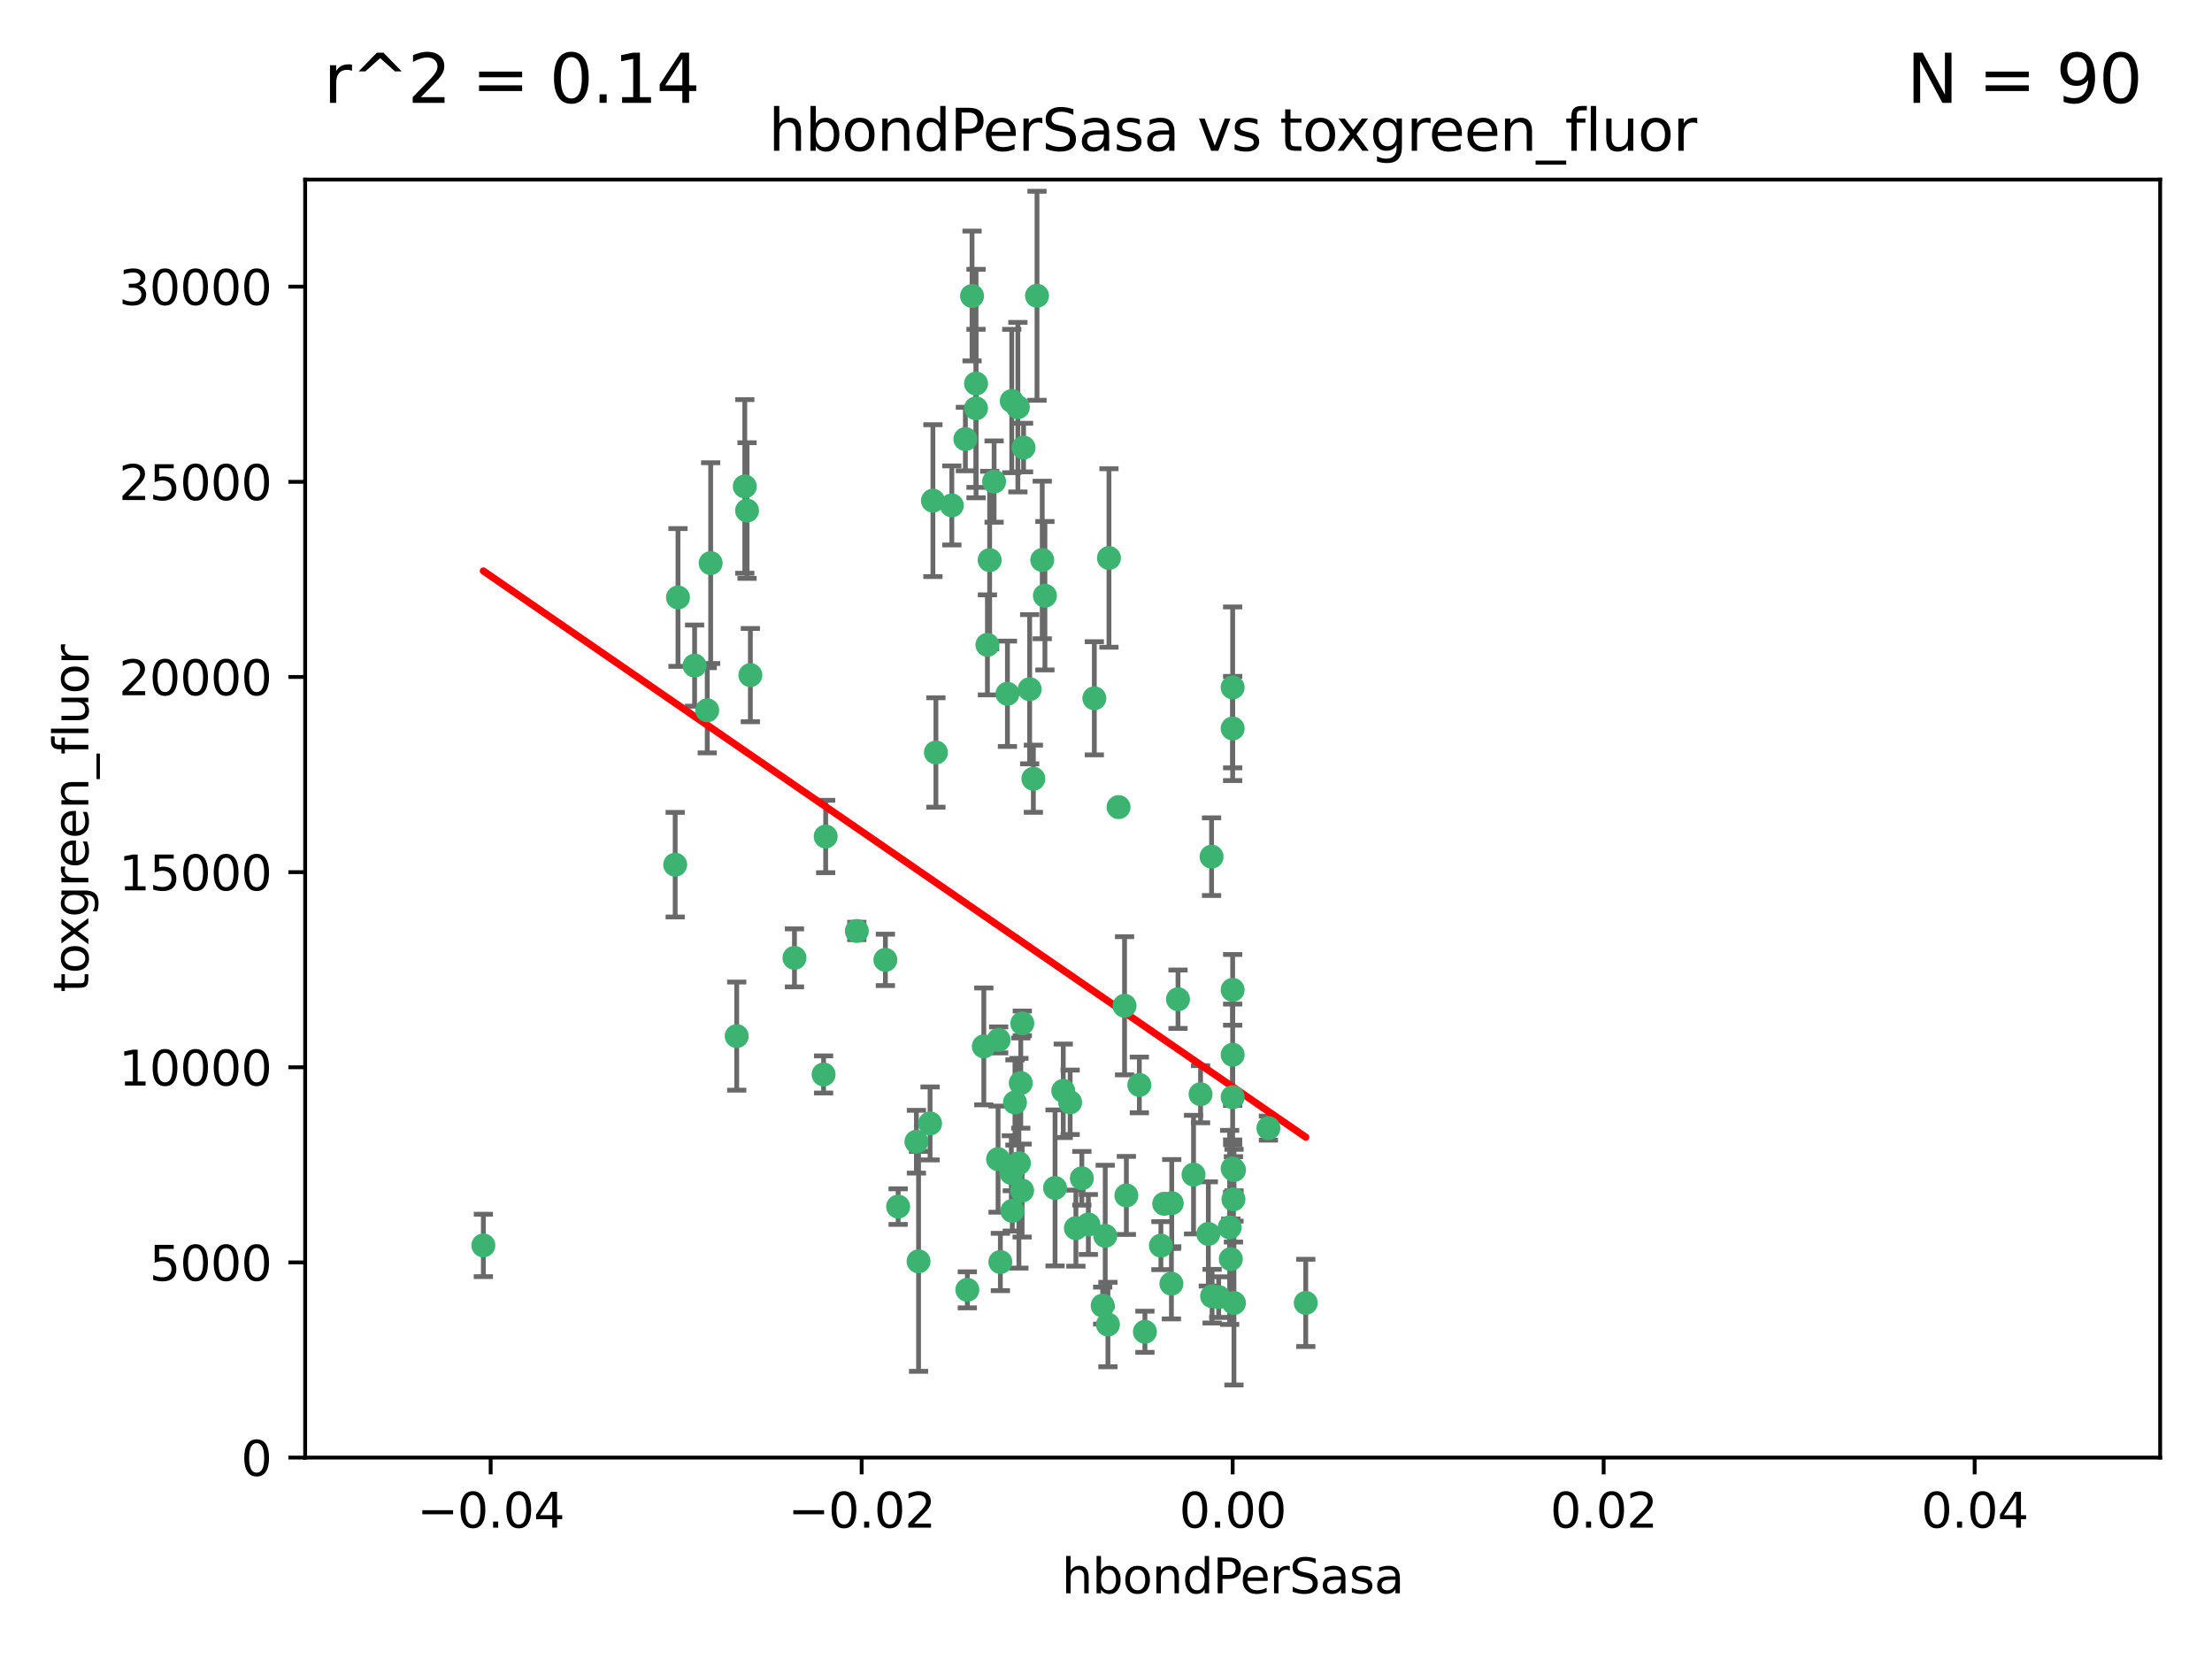 <?xml version="1.0" encoding="utf-8" standalone="no"?>
<!DOCTYPE svg PUBLIC "-//W3C//DTD SVG 1.1//EN"
  "http://www.w3.org/Graphics/SVG/1.1/DTD/svg11.dtd">
<svg xmlns:xlink="http://www.w3.org/1999/xlink" width="460.8pt" height="345.6pt" viewBox="0 0 460.8 345.6" xmlns="http://www.w3.org/2000/svg" version="1.1">
 <defs>
  <style type="text/css">*{stroke-linejoin: round; stroke-linecap: butt}</style>
 </defs>
 <g id="figure_1">
  <g id="patch_1">
   <path d="M 0 345.6 
L 460.8 345.6 
L 460.8 0 
L 0 0 
z
" style="fill: #ffffff"/>
  </g>
  <g id="axes_1">
   <g id="patch_2">
    <path d="M 63.571 303.64 
L 450 303.64 
L 450 37.411 
L 63.571 37.411 
z
" style="fill: #ffffff"/>
   </g>
   <g id="PathCollection_1">
    <defs>
     <path id="meac34ac87c" d="M 0 1.118 
C 0.297 1.118 0.581 1 0.791 0.791 
C 1 0.581 1.118 0.297 1.118 0 
C 1.118 -0.297 1 -0.581 0.791 -0.791 
C 0.581 -1 0.297 -1.118 0 -1.118 
C -0.297 -1.118 -0.581 -1 -0.791 -0.791 
C -1 -0.581 -1.118 -0.297 -1.118 0 
C -1.118 0.297 -1 0.581 -0.791 0.791 
C -0.581 1 -0.297 1.118 0 1.118 
z
" style="stroke: #3cb371"/>
    </defs>
    <g clip-path="url(#pcbb8bd079c)">
     <use xlink:href="#meac34ac87c" x="207.091" y="100.319" style="fill: #3cb371; stroke: #3cb371"/>
     <use xlink:href="#meac34ac87c" x="216.026" y="61.614" style="fill: #3cb371; stroke: #3cb371"/>
     <use xlink:href="#meac34ac87c" x="217.677" y="124.1" style="fill: #3cb371; stroke: #3cb371"/>
     <use xlink:href="#meac34ac87c" x="155.626" y="106.358" style="fill: #3cb371; stroke: #3cb371"/>
     <use xlink:href="#meac34ac87c" x="203.329" y="79.9" style="fill: #3cb371; stroke: #3cb371"/>
     <use xlink:href="#meac34ac87c" x="100.691" y="259.442" style="fill: #3cb371; stroke: #3cb371"/>
     <use xlink:href="#meac34ac87c" x="203.319" y="85.062" style="fill: #3cb371; stroke: #3cb371"/>
     <use xlink:href="#meac34ac87c" x="156.315" y="140.634" style="fill: #3cb371; stroke: #3cb371"/>
     <use xlink:href="#meac34ac87c" x="148.044" y="117.306" style="fill: #3cb371; stroke: #3cb371"/>
     <use xlink:href="#meac34ac87c" x="198.284" y="105.288" style="fill: #3cb371; stroke: #3cb371"/>
     <use xlink:href="#meac34ac87c" x="155.154" y="101.33" style="fill: #3cb371; stroke: #3cb371"/>
     <use xlink:href="#meac34ac87c" x="153.471" y="215.839" style="fill: #3cb371; stroke: #3cb371"/>
     <use xlink:href="#meac34ac87c" x="214.498" y="143.574" style="fill: #3cb371; stroke: #3cb371"/>
     <use xlink:href="#meac34ac87c" x="212.043" y="84.817" style="fill: #3cb371; stroke: #3cb371"/>
     <use xlink:href="#meac34ac87c" x="206.164" y="116.682" style="fill: #3cb371; stroke: #3cb371"/>
     <use xlink:href="#meac34ac87c" x="201.107" y="91.463" style="fill: #3cb371; stroke: #3cb371"/>
     <use xlink:href="#meac34ac87c" x="210.768" y="83.54" style="fill: #3cb371; stroke: #3cb371"/>
     <use xlink:href="#meac34ac87c" x="140.654" y="180.131" style="fill: #3cb371; stroke: #3cb371"/>
     <use xlink:href="#meac34ac87c" x="241.838" y="259.488" style="fill: #3cb371; stroke: #3cb371"/>
     <use xlink:href="#meac34ac87c" x="147.329" y="147.962" style="fill: #3cb371; stroke: #3cb371"/>
     <use xlink:href="#meac34ac87c" x="264.233" y="235.012" style="fill: #3cb371; stroke: #3cb371"/>
     <use xlink:href="#meac34ac87c" x="212.255" y="242.324" style="fill: #3cb371; stroke: #3cb371"/>
     <use xlink:href="#meac34ac87c" x="213.226" y="93.237" style="fill: #3cb371; stroke: #3cb371"/>
     <use xlink:href="#meac34ac87c" x="217.118" y="116.65" style="fill: #3cb371; stroke: #3cb371"/>
     <use xlink:href="#meac34ac87c" x="202.496" y="61.664" style="fill: #3cb371; stroke: #3cb371"/>
     <use xlink:href="#meac34ac87c" x="209.868" y="144.527" style="fill: #3cb371; stroke: #3cb371"/>
     <use xlink:href="#meac34ac87c" x="184.442" y="199.958" style="fill: #3cb371; stroke: #3cb371"/>
     <use xlink:href="#meac34ac87c" x="210.682" y="244.349" style="fill: #3cb371; stroke: #3cb371"/>
     <use xlink:href="#meac34ac87c" x="207.916" y="241.471" style="fill: #3cb371; stroke: #3cb371"/>
     <use xlink:href="#meac34ac87c" x="165.501" y="199.541" style="fill: #3cb371; stroke: #3cb371"/>
     <use xlink:href="#meac34ac87c" x="205.698" y="134.337" style="fill: #3cb371; stroke: #3cb371"/>
     <use xlink:href="#meac34ac87c" x="194.344" y="104.293" style="fill: #3cb371; stroke: #3cb371"/>
     <use xlink:href="#meac34ac87c" x="194.968" y="156.754" style="fill: #3cb371; stroke: #3cb371"/>
     <use xlink:href="#meac34ac87c" x="201.512" y="268.694" style="fill: #3cb371; stroke: #3cb371"/>
     <use xlink:href="#meac34ac87c" x="244.095" y="250.635" style="fill: #3cb371; stroke: #3cb371"/>
     <use xlink:href="#meac34ac87c" x="144.699" y="138.657" style="fill: #3cb371; stroke: #3cb371"/>
     <use xlink:href="#meac34ac87c" x="141.236" y="124.464" style="fill: #3cb371; stroke: #3cb371"/>
     <use xlink:href="#meac34ac87c" x="242.524" y="250.767" style="fill: #3cb371; stroke: #3cb371"/>
     <use xlink:href="#meac34ac87c" x="230.238" y="257.451" style="fill: #3cb371; stroke: #3cb371"/>
     <use xlink:href="#meac34ac87c" x="190.904" y="237.838" style="fill: #3cb371; stroke: #3cb371"/>
     <use xlink:href="#meac34ac87c" x="208.395" y="262.896" style="fill: #3cb371; stroke: #3cb371"/>
     <use xlink:href="#meac34ac87c" x="172.003" y="174.261" style="fill: #3cb371; stroke: #3cb371"/>
     <use xlink:href="#meac34ac87c" x="215.269" y="162.223" style="fill: #3cb371; stroke: #3cb371"/>
     <use xlink:href="#meac34ac87c" x="237.346" y="226.007" style="fill: #3cb371; stroke: #3cb371"/>
     <use xlink:href="#meac34ac87c" x="252.503" y="270.018" style="fill: #3cb371; stroke: #3cb371"/>
     <use xlink:href="#meac34ac87c" x="256.948" y="249.848" style="fill: #3cb371; stroke: #3cb371"/>
     <use xlink:href="#meac34ac87c" x="219.786" y="247.472" style="fill: #3cb371; stroke: #3cb371"/>
     <use xlink:href="#meac34ac87c" x="244.027" y="267.417" style="fill: #3cb371; stroke: #3cb371"/>
     <use xlink:href="#meac34ac87c" x="256.397" y="262.293" style="fill: #3cb371; stroke: #3cb371"/>
     <use xlink:href="#meac34ac87c" x="238.508" y="277.431" style="fill: #3cb371; stroke: #3cb371"/>
     <use xlink:href="#meac34ac87c" x="234.644" y="249.032" style="fill: #3cb371; stroke: #3cb371"/>
     <use xlink:href="#meac34ac87c" x="253.875" y="270.21" style="fill: #3cb371; stroke: #3cb371"/>
     <use xlink:href="#meac34ac87c" x="229.709" y="271.976" style="fill: #3cb371; stroke: #3cb371"/>
     <use xlink:href="#meac34ac87c" x="204.948" y="217.987" style="fill: #3cb371; stroke: #3cb371"/>
     <use xlink:href="#meac34ac87c" x="191.354" y="262.761" style="fill: #3cb371; stroke: #3cb371"/>
     <use xlink:href="#meac34ac87c" x="212.925" y="248.016" style="fill: #3cb371; stroke: #3cb371"/>
     <use xlink:href="#meac34ac87c" x="221.497" y="227.238" style="fill: #3cb371; stroke: #3cb371"/>
     <use xlink:href="#meac34ac87c" x="178.492" y="193.94" style="fill: #3cb371; stroke: #3cb371"/>
     <use xlink:href="#meac34ac87c" x="187.102" y="251.36" style="fill: #3cb371; stroke: #3cb371"/>
     <use xlink:href="#meac34ac87c" x="208.035" y="216.63" style="fill: #3cb371; stroke: #3cb371"/>
     <use xlink:href="#meac34ac87c" x="230.801" y="275.924" style="fill: #3cb371; stroke: #3cb371"/>
     <use xlink:href="#meac34ac87c" x="234.265" y="209.522" style="fill: #3cb371; stroke: #3cb371"/>
     <use xlink:href="#meac34ac87c" x="212.966" y="213.19" style="fill: #3cb371; stroke: #3cb371"/>
     <use xlink:href="#meac34ac87c" x="256.786" y="206.203" style="fill: #3cb371; stroke: #3cb371"/>
     <use xlink:href="#meac34ac87c" x="227.97" y="145.468" style="fill: #3cb371; stroke: #3cb371"/>
     <use xlink:href="#meac34ac87c" x="222.931" y="229.628" style="fill: #3cb371; stroke: #3cb371"/>
     <use xlink:href="#meac34ac87c" x="224.129" y="255.847" style="fill: #3cb371; stroke: #3cb371"/>
     <use xlink:href="#meac34ac87c" x="252.392" y="178.461" style="fill: #3cb371; stroke: #3cb371"/>
     <use xlink:href="#meac34ac87c" x="211.436" y="229.663" style="fill: #3cb371; stroke: #3cb371"/>
     <use xlink:href="#meac34ac87c" x="225.369" y="245.459" style="fill: #3cb371; stroke: #3cb371"/>
     <use xlink:href="#meac34ac87c" x="233.017" y="168.134" style="fill: #3cb371; stroke: #3cb371"/>
     <use xlink:href="#meac34ac87c" x="257.056" y="271.445" style="fill: #3cb371; stroke: #3cb371"/>
     <use xlink:href="#meac34ac87c" x="226.725" y="255.08" style="fill: #3cb371; stroke: #3cb371"/>
     <use xlink:href="#meac34ac87c" x="256.786" y="219.726" style="fill: #3cb371; stroke: #3cb371"/>
     <use xlink:href="#meac34ac87c" x="245.4" y="208.158" style="fill: #3cb371; stroke: #3cb371"/>
     <use xlink:href="#meac34ac87c" x="210.881" y="252.249" style="fill: #3cb371; stroke: #3cb371"/>
     <use xlink:href="#meac34ac87c" x="256.159" y="255.69" style="fill: #3cb371; stroke: #3cb371"/>
     <use xlink:href="#meac34ac87c" x="250.099" y="227.947" style="fill: #3cb371; stroke: #3cb371"/>
     <use xlink:href="#meac34ac87c" x="256.786" y="143.2" style="fill: #3cb371; stroke: #3cb371"/>
     <use xlink:href="#meac34ac87c" x="272.013" y="271.416" style="fill: #3cb371; stroke: #3cb371"/>
     <use xlink:href="#meac34ac87c" x="231.015" y="116.24" style="fill: #3cb371; stroke: #3cb371"/>
     <use xlink:href="#meac34ac87c" x="256.786" y="228.56" style="fill: #3cb371; stroke: #3cb371"/>
     <use xlink:href="#meac34ac87c" x="251.718" y="257.051" style="fill: #3cb371; stroke: #3cb371"/>
     <use xlink:href="#meac34ac87c" x="256.786" y="243.416" style="fill: #3cb371; stroke: #3cb371"/>
     <use xlink:href="#meac34ac87c" x="248.636" y="244.691" style="fill: #3cb371; stroke: #3cb371"/>
     <use xlink:href="#meac34ac87c" x="257.069" y="243.742" style="fill: #3cb371; stroke: #3cb371"/>
     <use xlink:href="#meac34ac87c" x="212.645" y="225.621" style="fill: #3cb371; stroke: #3cb371"/>
     <use xlink:href="#meac34ac87c" x="193.749" y="234.031" style="fill: #3cb371; stroke: #3cb371"/>
     <use xlink:href="#meac34ac87c" x="171.569" y="223.827" style="fill: #3cb371; stroke: #3cb371"/>
     <use xlink:href="#meac34ac87c" x="256.786" y="151.755" style="fill: #3cb371; stroke: #3cb371"/>
    </g>
   </g>
   <g id="matplotlib.axis_1">
    <g id="xtick_1">
     <g id="line2d_1">
      <defs>
       <path id="m16f91da96c" d="M 0 0 
L 0 3.5 
" style="stroke: #000000; stroke-width: 0.8"/>
      </defs>
      <g>
       <use xlink:href="#m16f91da96c" x="102.214" y="303.64" style="stroke: #000000; stroke-width: 0.8"/>
      </g>
     </g>
     <g id="text_1">
      <!-- −0.04 -->
      <g transform="translate(86.891 318.238)scale(0.1 -0.1)">
       <defs>
        <path id="DejaVuSans-2212" d="M 678 2272 
L 4684 2272 
L 4684 1741 
L 678 1741 
L 678 2272 
z
" transform="scale(0.016)"/>
        <path id="DejaVuSans-30" d="M 2034 4250 
Q 1547 4250 1301 3770 
Q 1056 3291 1056 2328 
Q 1056 1369 1301 889 
Q 1547 409 2034 409 
Q 2525 409 2770 889 
Q 3016 1369 3016 2328 
Q 3016 3291 2770 3770 
Q 2525 4250 2034 4250 
z
M 2034 4750 
Q 2819 4750 3233 4129 
Q 3647 3509 3647 2328 
Q 3647 1150 3233 529 
Q 2819 -91 2034 -91 
Q 1250 -91 836 529 
Q 422 1150 422 2328 
Q 422 3509 836 4129 
Q 1250 4750 2034 4750 
z
" transform="scale(0.016)"/>
        <path id="DejaVuSans-2e" d="M 684 794 
L 1344 794 
L 1344 0 
L 684 0 
L 684 794 
z
" transform="scale(0.016)"/>
        <path id="DejaVuSans-34" d="M 2419 4116 
L 825 1625 
L 2419 1625 
L 2419 4116 
z
M 2253 4666 
L 3047 4666 
L 3047 1625 
L 3713 1625 
L 3713 1100 
L 3047 1100 
L 3047 0 
L 2419 0 
L 2419 1100 
L 313 1100 
L 313 1709 
L 2253 4666 
z
" transform="scale(0.016)"/>
       </defs>
       <use xlink:href="#DejaVuSans-2212"/>
       <use xlink:href="#DejaVuSans-30" x="83.789"/>
       <use xlink:href="#DejaVuSans-2e" x="147.412"/>
       <use xlink:href="#DejaVuSans-30" x="179.199"/>
       <use xlink:href="#DejaVuSans-34" x="242.822"/>
      </g>
     </g>
    </g>
    <g id="xtick_2">
     <g id="line2d_2">
      <g>
       <use xlink:href="#m16f91da96c" x="179.5" y="303.64" style="stroke: #000000; stroke-width: 0.8"/>
      </g>
     </g>
     <g id="text_2">
      <!-- −0.02 -->
      <g transform="translate(164.177 318.238)scale(0.1 -0.1)">
       <defs>
        <path id="DejaVuSans-32" d="M 1228 531 
L 3431 531 
L 3431 0 
L 469 0 
L 469 531 
Q 828 903 1448 1529 
Q 2069 2156 2228 2338 
Q 2531 2678 2651 2914 
Q 2772 3150 2772 3378 
Q 2772 3750 2511 3984 
Q 2250 4219 1831 4219 
Q 1534 4219 1204 4116 
Q 875 4013 500 3803 
L 500 4441 
Q 881 4594 1212 4672 
Q 1544 4750 1819 4750 
Q 2544 4750 2975 4387 
Q 3406 4025 3406 3419 
Q 3406 3131 3298 2873 
Q 3191 2616 2906 2266 
Q 2828 2175 2409 1742 
Q 1991 1309 1228 531 
z
" transform="scale(0.016)"/>
       </defs>
       <use xlink:href="#DejaVuSans-2212"/>
       <use xlink:href="#DejaVuSans-30" x="83.789"/>
       <use xlink:href="#DejaVuSans-2e" x="147.412"/>
       <use xlink:href="#DejaVuSans-30" x="179.199"/>
       <use xlink:href="#DejaVuSans-32" x="242.822"/>
      </g>
     </g>
    </g>
    <g id="xtick_3">
     <g id="line2d_3">
      <g>
       <use xlink:href="#m16f91da96c" x="256.786" y="303.64" style="stroke: #000000; stroke-width: 0.8"/>
      </g>
     </g>
     <g id="text_3">
      <!-- 0.00 -->
      <g transform="translate(245.653 318.238)scale(0.1 -0.1)">
       <use xlink:href="#DejaVuSans-30"/>
       <use xlink:href="#DejaVuSans-2e" x="63.623"/>
       <use xlink:href="#DejaVuSans-30" x="95.41"/>
       <use xlink:href="#DejaVuSans-30" x="159.033"/>
      </g>
     </g>
    </g>
    <g id="xtick_4">
     <g id="line2d_4">
      <g>
       <use xlink:href="#m16f91da96c" x="334.071" y="303.64" style="stroke: #000000; stroke-width: 0.8"/>
      </g>
     </g>
     <g id="text_4">
      <!-- 0.02 -->
      <g transform="translate(322.939 318.238)scale(0.1 -0.1)">
       <use xlink:href="#DejaVuSans-30"/>
       <use xlink:href="#DejaVuSans-2e" x="63.623"/>
       <use xlink:href="#DejaVuSans-30" x="95.41"/>
       <use xlink:href="#DejaVuSans-32" x="159.033"/>
      </g>
     </g>
    </g>
    <g id="xtick_5">
     <g id="line2d_5">
      <g>
       <use xlink:href="#m16f91da96c" x="411.357" y="303.64" style="stroke: #000000; stroke-width: 0.8"/>
      </g>
     </g>
     <g id="text_5">
      <!-- 0.04 -->
      <g transform="translate(400.224 318.238)scale(0.1 -0.1)">
       <use xlink:href="#DejaVuSans-30"/>
       <use xlink:href="#DejaVuSans-2e" x="63.623"/>
       <use xlink:href="#DejaVuSans-30" x="95.41"/>
       <use xlink:href="#DejaVuSans-34" x="159.033"/>
      </g>
     </g>
    </g>
    <g id="text_6">
     <!-- hbondPerSasa -->
     <g transform="translate(221.168 331.917)scale(0.1 -0.1)">
      <defs>
       <path id="DejaVuSans-68" d="M 3513 2113 
L 3513 0 
L 2938 0 
L 2938 2094 
Q 2938 2591 2744 2837 
Q 2550 3084 2163 3084 
Q 1697 3084 1428 2787 
Q 1159 2491 1159 1978 
L 1159 0 
L 581 0 
L 581 4863 
L 1159 4863 
L 1159 2956 
Q 1366 3272 1645 3428 
Q 1925 3584 2291 3584 
Q 2894 3584 3203 3211 
Q 3513 2838 3513 2113 
z
" transform="scale(0.016)"/>
       <path id="DejaVuSans-62" d="M 3116 1747 
Q 3116 2381 2855 2742 
Q 2594 3103 2138 3103 
Q 1681 3103 1420 2742 
Q 1159 2381 1159 1747 
Q 1159 1113 1420 752 
Q 1681 391 2138 391 
Q 2594 391 2855 752 
Q 3116 1113 3116 1747 
z
M 1159 2969 
Q 1341 3281 1617 3432 
Q 1894 3584 2278 3584 
Q 2916 3584 3314 3078 
Q 3713 2572 3713 1747 
Q 3713 922 3314 415 
Q 2916 -91 2278 -91 
Q 1894 -91 1617 61 
Q 1341 213 1159 525 
L 1159 0 
L 581 0 
L 581 4863 
L 1159 4863 
L 1159 2969 
z
" transform="scale(0.016)"/>
       <path id="DejaVuSans-6f" d="M 1959 3097 
Q 1497 3097 1228 2736 
Q 959 2375 959 1747 
Q 959 1119 1226 758 
Q 1494 397 1959 397 
Q 2419 397 2687 759 
Q 2956 1122 2956 1747 
Q 2956 2369 2687 2733 
Q 2419 3097 1959 3097 
z
M 1959 3584 
Q 2709 3584 3137 3096 
Q 3566 2609 3566 1747 
Q 3566 888 3137 398 
Q 2709 -91 1959 -91 
Q 1206 -91 779 398 
Q 353 888 353 1747 
Q 353 2609 779 3096 
Q 1206 3584 1959 3584 
z
" transform="scale(0.016)"/>
       <path id="DejaVuSans-6e" d="M 3513 2113 
L 3513 0 
L 2938 0 
L 2938 2094 
Q 2938 2591 2744 2837 
Q 2550 3084 2163 3084 
Q 1697 3084 1428 2787 
Q 1159 2491 1159 1978 
L 1159 0 
L 581 0 
L 581 3500 
L 1159 3500 
L 1159 2956 
Q 1366 3272 1645 3428 
Q 1925 3584 2291 3584 
Q 2894 3584 3203 3211 
Q 3513 2838 3513 2113 
z
" transform="scale(0.016)"/>
       <path id="DejaVuSans-64" d="M 2906 2969 
L 2906 4863 
L 3481 4863 
L 3481 0 
L 2906 0 
L 2906 525 
Q 2725 213 2448 61 
Q 2172 -91 1784 -91 
Q 1150 -91 751 415 
Q 353 922 353 1747 
Q 353 2572 751 3078 
Q 1150 3584 1784 3584 
Q 2172 3584 2448 3432 
Q 2725 3281 2906 2969 
z
M 947 1747 
Q 947 1113 1208 752 
Q 1469 391 1925 391 
Q 2381 391 2643 752 
Q 2906 1113 2906 1747 
Q 2906 2381 2643 2742 
Q 2381 3103 1925 3103 
Q 1469 3103 1208 2742 
Q 947 2381 947 1747 
z
" transform="scale(0.016)"/>
       <path id="DejaVuSans-50" d="M 1259 4147 
L 1259 2394 
L 2053 2394 
Q 2494 2394 2734 2622 
Q 2975 2850 2975 3272 
Q 2975 3691 2734 3919 
Q 2494 4147 2053 4147 
L 1259 4147 
z
M 628 4666 
L 2053 4666 
Q 2838 4666 3239 4311 
Q 3641 3956 3641 3272 
Q 3641 2581 3239 2228 
Q 2838 1875 2053 1875 
L 1259 1875 
L 1259 0 
L 628 0 
L 628 4666 
z
" transform="scale(0.016)"/>
       <path id="DejaVuSans-65" d="M 3597 1894 
L 3597 1613 
L 953 1613 
Q 991 1019 1311 708 
Q 1631 397 2203 397 
Q 2534 397 2845 478 
Q 3156 559 3463 722 
L 3463 178 
Q 3153 47 2828 -22 
Q 2503 -91 2169 -91 
Q 1331 -91 842 396 
Q 353 884 353 1716 
Q 353 2575 817 3079 
Q 1281 3584 2069 3584 
Q 2775 3584 3186 3129 
Q 3597 2675 3597 1894 
z
M 3022 2063 
Q 3016 2534 2758 2815 
Q 2500 3097 2075 3097 
Q 1594 3097 1305 2825 
Q 1016 2553 972 2059 
L 3022 2063 
z
" transform="scale(0.016)"/>
       <path id="DejaVuSans-72" d="M 2631 2963 
Q 2534 3019 2420 3045 
Q 2306 3072 2169 3072 
Q 1681 3072 1420 2755 
Q 1159 2438 1159 1844 
L 1159 0 
L 581 0 
L 581 3500 
L 1159 3500 
L 1159 2956 
Q 1341 3275 1631 3429 
Q 1922 3584 2338 3584 
Q 2397 3584 2469 3576 
Q 2541 3569 2628 3553 
L 2631 2963 
z
" transform="scale(0.016)"/>
       <path id="DejaVuSans-53" d="M 3425 4513 
L 3425 3897 
Q 3066 4069 2747 4153 
Q 2428 4238 2131 4238 
Q 1616 4238 1336 4038 
Q 1056 3838 1056 3469 
Q 1056 3159 1242 3001 
Q 1428 2844 1947 2747 
L 2328 2669 
Q 3034 2534 3370 2195 
Q 3706 1856 3706 1288 
Q 3706 609 3251 259 
Q 2797 -91 1919 -91 
Q 1588 -91 1214 -16 
Q 841 59 441 206 
L 441 856 
Q 825 641 1194 531 
Q 1563 422 1919 422 
Q 2459 422 2753 634 
Q 3047 847 3047 1241 
Q 3047 1584 2836 1778 
Q 2625 1972 2144 2069 
L 1759 2144 
Q 1053 2284 737 2584 
Q 422 2884 422 3419 
Q 422 4038 858 4394 
Q 1294 4750 2059 4750 
Q 2388 4750 2728 4690 
Q 3069 4631 3425 4513 
z
" transform="scale(0.016)"/>
       <path id="DejaVuSans-61" d="M 2194 1759 
Q 1497 1759 1228 1600 
Q 959 1441 959 1056 
Q 959 750 1161 570 
Q 1363 391 1709 391 
Q 2188 391 2477 730 
Q 2766 1069 2766 1631 
L 2766 1759 
L 2194 1759 
z
M 3341 1997 
L 3341 0 
L 2766 0 
L 2766 531 
Q 2569 213 2275 61 
Q 1981 -91 1556 -91 
Q 1019 -91 701 211 
Q 384 513 384 1019 
Q 384 1609 779 1909 
Q 1175 2209 1959 2209 
L 2766 2209 
L 2766 2266 
Q 2766 2663 2505 2880 
Q 2244 3097 1772 3097 
Q 1472 3097 1187 3025 
Q 903 2953 641 2809 
L 641 3341 
Q 956 3463 1253 3523 
Q 1550 3584 1831 3584 
Q 2591 3584 2966 3190 
Q 3341 2797 3341 1997 
z
" transform="scale(0.016)"/>
       <path id="DejaVuSans-73" d="M 2834 3397 
L 2834 2853 
Q 2591 2978 2328 3040 
Q 2066 3103 1784 3103 
Q 1356 3103 1142 2972 
Q 928 2841 928 2578 
Q 928 2378 1081 2264 
Q 1234 2150 1697 2047 
L 1894 2003 
Q 2506 1872 2764 1633 
Q 3022 1394 3022 966 
Q 3022 478 2636 193 
Q 2250 -91 1575 -91 
Q 1294 -91 989 -36 
Q 684 19 347 128 
L 347 722 
Q 666 556 975 473 
Q 1284 391 1588 391 
Q 1994 391 2212 530 
Q 2431 669 2431 922 
Q 2431 1156 2273 1281 
Q 2116 1406 1581 1522 
L 1381 1569 
Q 847 1681 609 1914 
Q 372 2147 372 2553 
Q 372 3047 722 3315 
Q 1072 3584 1716 3584 
Q 2034 3584 2315 3537 
Q 2597 3491 2834 3397 
z
" transform="scale(0.016)"/>
      </defs>
      <use xlink:href="#DejaVuSans-68"/>
      <use xlink:href="#DejaVuSans-62" x="63.379"/>
      <use xlink:href="#DejaVuSans-6f" x="126.855"/>
      <use xlink:href="#DejaVuSans-6e" x="188.037"/>
      <use xlink:href="#DejaVuSans-64" x="251.416"/>
      <use xlink:href="#DejaVuSans-50" x="314.893"/>
      <use xlink:href="#DejaVuSans-65" x="371.57"/>
      <use xlink:href="#DejaVuSans-72" x="433.094"/>
      <use xlink:href="#DejaVuSans-53" x="474.207"/>
      <use xlink:href="#DejaVuSans-61" x="537.684"/>
      <use xlink:href="#DejaVuSans-73" x="598.963"/>
      <use xlink:href="#DejaVuSans-61" x="651.062"/>
     </g>
    </g>
   </g>
   <g id="matplotlib.axis_2">
    <g id="ytick_1">
     <g id="line2d_6">
      <defs>
       <path id="m641762a10b" d="M 0 0 
L -3.5 0 
" style="stroke: #000000; stroke-width: 0.8"/>
      </defs>
      <g>
       <use xlink:href="#m641762a10b" x="63.571" y="303.64" style="stroke: #000000; stroke-width: 0.8"/>
      </g>
     </g>
     <g id="text_7">
      <!-- 0 -->
      <g transform="translate(50.209 307.439)scale(0.1 -0.1)">
       <use xlink:href="#DejaVuSans-30"/>
      </g>
     </g>
    </g>
    <g id="ytick_2">
     <g id="line2d_7">
      <g>
       <use xlink:href="#m641762a10b" x="63.571" y="262.986" style="stroke: #000000; stroke-width: 0.8"/>
      </g>
     </g>
     <g id="text_8">
      <!-- 5000 -->
      <g transform="translate(31.121 266.786)scale(0.1 -0.1)">
       <defs>
        <path id="DejaVuSans-35" d="M 691 4666 
L 3169 4666 
L 3169 4134 
L 1269 4134 
L 1269 2991 
Q 1406 3038 1543 3061 
Q 1681 3084 1819 3084 
Q 2600 3084 3056 2656 
Q 3513 2228 3513 1497 
Q 3513 744 3044 326 
Q 2575 -91 1722 -91 
Q 1428 -91 1123 -41 
Q 819 9 494 109 
L 494 744 
Q 775 591 1075 516 
Q 1375 441 1709 441 
Q 2250 441 2565 725 
Q 2881 1009 2881 1497 
Q 2881 1984 2565 2268 
Q 2250 2553 1709 2553 
Q 1456 2553 1204 2497 
Q 953 2441 691 2322 
L 691 4666 
z
" transform="scale(0.016)"/>
       </defs>
       <use xlink:href="#DejaVuSans-35"/>
       <use xlink:href="#DejaVuSans-30" x="63.623"/>
       <use xlink:href="#DejaVuSans-30" x="127.246"/>
       <use xlink:href="#DejaVuSans-30" x="190.869"/>
      </g>
     </g>
    </g>
    <g id="ytick_3">
     <g id="line2d_8">
      <g>
       <use xlink:href="#m641762a10b" x="63.571" y="222.333" style="stroke: #000000; stroke-width: 0.8"/>
      </g>
     </g>
     <g id="text_9">
      <!-- 10000 -->
      <g transform="translate(24.759 226.132)scale(0.1 -0.1)">
       <defs>
        <path id="DejaVuSans-31" d="M 794 531 
L 1825 531 
L 1825 4091 
L 703 3866 
L 703 4441 
L 1819 4666 
L 2450 4666 
L 2450 531 
L 3481 531 
L 3481 0 
L 794 0 
L 794 531 
z
" transform="scale(0.016)"/>
       </defs>
       <use xlink:href="#DejaVuSans-31"/>
       <use xlink:href="#DejaVuSans-30" x="63.623"/>
       <use xlink:href="#DejaVuSans-30" x="127.246"/>
       <use xlink:href="#DejaVuSans-30" x="190.869"/>
       <use xlink:href="#DejaVuSans-30" x="254.492"/>
      </g>
     </g>
    </g>
    <g id="ytick_4">
     <g id="line2d_9">
      <g>
       <use xlink:href="#m641762a10b" x="63.571" y="181.679" style="stroke: #000000; stroke-width: 0.8"/>
      </g>
     </g>
     <g id="text_10">
      <!-- 15000 -->
      <g transform="translate(24.759 185.478)scale(0.1 -0.1)">
       <use xlink:href="#DejaVuSans-31"/>
       <use xlink:href="#DejaVuSans-35" x="63.623"/>
       <use xlink:href="#DejaVuSans-30" x="127.246"/>
       <use xlink:href="#DejaVuSans-30" x="190.869"/>
       <use xlink:href="#DejaVuSans-30" x="254.492"/>
      </g>
     </g>
    </g>
    <g id="ytick_5">
     <g id="line2d_10">
      <g>
       <use xlink:href="#m641762a10b" x="63.571" y="141.026" style="stroke: #000000; stroke-width: 0.8"/>
      </g>
     </g>
     <g id="text_11">
      <!-- 20000 -->
      <g transform="translate(24.759 144.825)scale(0.1 -0.1)">
       <use xlink:href="#DejaVuSans-32"/>
       <use xlink:href="#DejaVuSans-30" x="63.623"/>
       <use xlink:href="#DejaVuSans-30" x="127.246"/>
       <use xlink:href="#DejaVuSans-30" x="190.869"/>
       <use xlink:href="#DejaVuSans-30" x="254.492"/>
      </g>
     </g>
    </g>
    <g id="ytick_6">
     <g id="line2d_11">
      <g>
       <use xlink:href="#m641762a10b" x="63.571" y="100.372" style="stroke: #000000; stroke-width: 0.8"/>
      </g>
     </g>
     <g id="text_12">
      <!-- 25000 -->
      <g transform="translate(24.759 104.171)scale(0.1 -0.1)">
       <use xlink:href="#DejaVuSans-32"/>
       <use xlink:href="#DejaVuSans-35" x="63.623"/>
       <use xlink:href="#DejaVuSans-30" x="127.246"/>
       <use xlink:href="#DejaVuSans-30" x="190.869"/>
       <use xlink:href="#DejaVuSans-30" x="254.492"/>
      </g>
     </g>
    </g>
    <g id="ytick_7">
     <g id="line2d_12">
      <g>
       <use xlink:href="#m641762a10b" x="63.571" y="59.718" style="stroke: #000000; stroke-width: 0.8"/>
      </g>
     </g>
     <g id="text_13">
      <!-- 30000 -->
      <g transform="translate(24.759 63.518)scale(0.1 -0.1)">
       <defs>
        <path id="DejaVuSans-33" d="M 2597 2516 
Q 3050 2419 3304 2112 
Q 3559 1806 3559 1356 
Q 3559 666 3084 287 
Q 2609 -91 1734 -91 
Q 1441 -91 1130 -33 
Q 819 25 488 141 
L 488 750 
Q 750 597 1062 519 
Q 1375 441 1716 441 
Q 2309 441 2620 675 
Q 2931 909 2931 1356 
Q 2931 1769 2642 2001 
Q 2353 2234 1838 2234 
L 1294 2234 
L 1294 2753 
L 1863 2753 
Q 2328 2753 2575 2939 
Q 2822 3125 2822 3475 
Q 2822 3834 2567 4026 
Q 2313 4219 1838 4219 
Q 1578 4219 1281 4162 
Q 984 4106 628 3988 
L 628 4550 
Q 988 4650 1302 4700 
Q 1616 4750 1894 4750 
Q 2613 4750 3031 4423 
Q 3450 4097 3450 3541 
Q 3450 3153 3228 2886 
Q 3006 2619 2597 2516 
z
" transform="scale(0.016)"/>
       </defs>
       <use xlink:href="#DejaVuSans-33"/>
       <use xlink:href="#DejaVuSans-30" x="63.623"/>
       <use xlink:href="#DejaVuSans-30" x="127.246"/>
       <use xlink:href="#DejaVuSans-30" x="190.869"/>
       <use xlink:href="#DejaVuSans-30" x="254.492"/>
      </g>
     </g>
    </g>
    <g id="text_14">
     <!-- toxgreen_fluor -->
     <g transform="translate(18.401 206.72)rotate(-90)scale(0.1 -0.1)">
      <defs>
       <path id="DejaVuSans-74" d="M 1172 4494 
L 1172 3500 
L 2356 3500 
L 2356 3053 
L 1172 3053 
L 1172 1153 
Q 1172 725 1289 603 
Q 1406 481 1766 481 
L 2356 481 
L 2356 0 
L 1766 0 
Q 1100 0 847 248 
Q 594 497 594 1153 
L 594 3053 
L 172 3053 
L 172 3500 
L 594 3500 
L 594 4494 
L 1172 4494 
z
" transform="scale(0.016)"/>
       <path id="DejaVuSans-78" d="M 3513 3500 
L 2247 1797 
L 3578 0 
L 2900 0 
L 1881 1375 
L 863 0 
L 184 0 
L 1544 1831 
L 300 3500 
L 978 3500 
L 1906 2253 
L 2834 3500 
L 3513 3500 
z
" transform="scale(0.016)"/>
       <path id="DejaVuSans-67" d="M 2906 1791 
Q 2906 2416 2648 2759 
Q 2391 3103 1925 3103 
Q 1463 3103 1205 2759 
Q 947 2416 947 1791 
Q 947 1169 1205 825 
Q 1463 481 1925 481 
Q 2391 481 2648 825 
Q 2906 1169 2906 1791 
z
M 3481 434 
Q 3481 -459 3084 -895 
Q 2688 -1331 1869 -1331 
Q 1566 -1331 1297 -1286 
Q 1028 -1241 775 -1147 
L 775 -588 
Q 1028 -725 1275 -790 
Q 1522 -856 1778 -856 
Q 2344 -856 2625 -561 
Q 2906 -266 2906 331 
L 2906 616 
Q 2728 306 2450 153 
Q 2172 0 1784 0 
Q 1141 0 747 490 
Q 353 981 353 1791 
Q 353 2603 747 3093 
Q 1141 3584 1784 3584 
Q 2172 3584 2450 3431 
Q 2728 3278 2906 2969 
L 2906 3500 
L 3481 3500 
L 3481 434 
z
" transform="scale(0.016)"/>
       <path id="DejaVuSans-5f" d="M 3263 -1063 
L 3263 -1509 
L -63 -1509 
L -63 -1063 
L 3263 -1063 
z
" transform="scale(0.016)"/>
       <path id="DejaVuSans-66" d="M 2375 4863 
L 2375 4384 
L 1825 4384 
Q 1516 4384 1395 4259 
Q 1275 4134 1275 3809 
L 1275 3500 
L 2222 3500 
L 2222 3053 
L 1275 3053 
L 1275 0 
L 697 0 
L 697 3053 
L 147 3053 
L 147 3500 
L 697 3500 
L 697 3744 
Q 697 4328 969 4595 
Q 1241 4863 1831 4863 
L 2375 4863 
z
" transform="scale(0.016)"/>
       <path id="DejaVuSans-6c" d="M 603 4863 
L 1178 4863 
L 1178 0 
L 603 0 
L 603 4863 
z
" transform="scale(0.016)"/>
       <path id="DejaVuSans-75" d="M 544 1381 
L 544 3500 
L 1119 3500 
L 1119 1403 
Q 1119 906 1312 657 
Q 1506 409 1894 409 
Q 2359 409 2629 706 
Q 2900 1003 2900 1516 
L 2900 3500 
L 3475 3500 
L 3475 0 
L 2900 0 
L 2900 538 
Q 2691 219 2414 64 
Q 2138 -91 1772 -91 
Q 1169 -91 856 284 
Q 544 659 544 1381 
z
M 1991 3584 
L 1991 3584 
z
" transform="scale(0.016)"/>
      </defs>
      <use xlink:href="#DejaVuSans-74"/>
      <use xlink:href="#DejaVuSans-6f" x="39.209"/>
      <use xlink:href="#DejaVuSans-78" x="97.266"/>
      <use xlink:href="#DejaVuSans-67" x="156.445"/>
      <use xlink:href="#DejaVuSans-72" x="219.922"/>
      <use xlink:href="#DejaVuSans-65" x="258.785"/>
      <use xlink:href="#DejaVuSans-65" x="320.309"/>
      <use xlink:href="#DejaVuSans-6e" x="381.832"/>
      <use xlink:href="#DejaVuSans-5f" x="445.211"/>
      <use xlink:href="#DejaVuSans-66" x="495.211"/>
      <use xlink:href="#DejaVuSans-6c" x="530.416"/>
      <use xlink:href="#DejaVuSans-75" x="558.199"/>
      <use xlink:href="#DejaVuSans-6f" x="621.578"/>
      <use xlink:href="#DejaVuSans-72" x="682.76"/>
     </g>
    </g>
   </g>
   <g id="LineCollection_1">
    <path d="M 207.091 108.787 
L 207.091 91.852 
" clip-path="url(#pcbb8bd079c)" style="fill: none; stroke: #696969"/>
    <path d="M 216.026 83.38 
L 216.026 39.848 
" clip-path="url(#pcbb8bd079c)" style="fill: none; stroke: #696969"/>
    <path d="M 217.677 139.562 
L 217.677 108.638 
" clip-path="url(#pcbb8bd079c)" style="fill: none; stroke: #696969"/>
    <path d="M 155.626 120.489 
L 155.626 92.227 
" clip-path="url(#pcbb8bd079c)" style="fill: none; stroke: #696969"/>
    <path d="M 203.329 103.698 
L 203.329 56.102 
" clip-path="url(#pcbb8bd079c)" style="fill: none; stroke: #696969"/>
    <path d="M 100.691 265.941 
L 100.691 252.944 
" clip-path="url(#pcbb8bd079c)" style="fill: none; stroke: #696969"/>
    <path d="M 203.319 101.528 
L 203.319 68.595 
" clip-path="url(#pcbb8bd079c)" style="fill: none; stroke: #696969"/>
    <path d="M 156.315 150.349 
L 156.315 130.92 
" clip-path="url(#pcbb8bd079c)" style="fill: none; stroke: #696969"/>
    <path d="M 148.044 138.218 
L 148.044 96.393 
" clip-path="url(#pcbb8bd079c)" style="fill: none; stroke: #696969"/>
    <path d="M 198.284 113.522 
L 198.284 97.054 
" clip-path="url(#pcbb8bd079c)" style="fill: none; stroke: #696969"/>
    <path d="M 155.154 119.415 
L 155.154 83.245 
" clip-path="url(#pcbb8bd079c)" style="fill: none; stroke: #696969"/>
    <path d="M 153.471 227.104 
L 153.471 204.574 
" clip-path="url(#pcbb8bd079c)" style="fill: none; stroke: #696969"/>
    <path d="M 214.498 159.116 
L 214.498 128.031 
" clip-path="url(#pcbb8bd079c)" style="fill: none; stroke: #696969"/>
    <path d="M 212.043 102.476 
L 212.043 67.157 
" clip-path="url(#pcbb8bd079c)" style="fill: none; stroke: #696969"/>
    <path d="M 206.164 135.19 
L 206.164 98.175 
" clip-path="url(#pcbb8bd079c)" style="fill: none; stroke: #696969"/>
    <path d="M 201.107 98.075 
L 201.107 84.85 
" clip-path="url(#pcbb8bd079c)" style="fill: none; stroke: #696969"/>
    <path d="M 210.768 98.468 
L 210.768 68.613 
" clip-path="url(#pcbb8bd079c)" style="fill: none; stroke: #696969"/>
    <path d="M 140.654 191.021 
L 140.654 169.24 
" clip-path="url(#pcbb8bd079c)" style="fill: none; stroke: #696969"/>
    <path d="M 241.838 264.487 
L 241.838 254.489 
" clip-path="url(#pcbb8bd079c)" style="fill: none; stroke: #696969"/>
    <path d="M 147.329 156.838 
L 147.329 139.086 
" clip-path="url(#pcbb8bd079c)" style="fill: none; stroke: #696969"/>
    <path d="M 264.233 237.516 
L 264.233 232.507 
" clip-path="url(#pcbb8bd079c)" style="fill: none; stroke: #696969"/>
    <path d="M 212.255 264.166 
L 212.255 220.481 
" clip-path="url(#pcbb8bd079c)" style="fill: none; stroke: #696969"/>
    <path d="M 213.226 98.3 
L 213.226 88.175 
" clip-path="url(#pcbb8bd079c)" style="fill: none; stroke: #696969"/>
    <path d="M 217.118 133.058 
L 217.118 100.243 
" clip-path="url(#pcbb8bd079c)" style="fill: none; stroke: #696969"/>
    <path d="M 202.496 75.185 
L 202.496 48.142 
" clip-path="url(#pcbb8bd079c)" style="fill: none; stroke: #696969"/>
    <path d="M 209.868 155.498 
L 209.868 133.556 
" clip-path="url(#pcbb8bd079c)" style="fill: none; stroke: #696969"/>
    <path d="M 184.442 205.31 
L 184.442 194.605 
" clip-path="url(#pcbb8bd079c)" style="fill: none; stroke: #696969"/>
    <path d="M 210.682 252.096 
L 210.682 236.603 
" clip-path="url(#pcbb8bd079c)" style="fill: none; stroke: #696969"/>
    <path d="M 207.916 252.525 
L 207.916 230.416 
" clip-path="url(#pcbb8bd079c)" style="fill: none; stroke: #696969"/>
    <path d="M 165.501 205.585 
L 165.501 193.497 
" clip-path="url(#pcbb8bd079c)" style="fill: none; stroke: #696969"/>
    <path d="M 205.698 144.76 
L 205.698 123.915 
" clip-path="url(#pcbb8bd079c)" style="fill: none; stroke: #696969"/>
    <path d="M 194.344 120.111 
L 194.344 88.475 
" clip-path="url(#pcbb8bd079c)" style="fill: none; stroke: #696969"/>
    <path d="M 194.968 168.148 
L 194.968 145.359 
" clip-path="url(#pcbb8bd079c)" style="fill: none; stroke: #696969"/>
    <path d="M 201.512 272.448 
L 201.512 264.94 
" clip-path="url(#pcbb8bd079c)" style="fill: none; stroke: #696969"/>
    <path d="M 244.095 259.717 
L 244.095 241.553 
" clip-path="url(#pcbb8bd079c)" style="fill: none; stroke: #696969"/>
    <path d="M 144.699 147.112 
L 144.699 130.202 
" clip-path="url(#pcbb8bd079c)" style="fill: none; stroke: #696969"/>
    <path d="M 141.236 138.816 
L 141.236 110.112 
" clip-path="url(#pcbb8bd079c)" style="fill: none; stroke: #696969"/>
    <path d="M 242.524 251.458 
L 242.524 250.077 
" clip-path="url(#pcbb8bd079c)" style="fill: none; stroke: #696969"/>
    <path d="M 230.238 272.157 
L 230.238 242.746 
" clip-path="url(#pcbb8bd079c)" style="fill: none; stroke: #696969"/>
    <path d="M 190.904 244.374 
L 190.904 231.301 
" clip-path="url(#pcbb8bd079c)" style="fill: none; stroke: #696969"/>
    <path d="M 208.395 268.864 
L 208.395 256.927 
" clip-path="url(#pcbb8bd079c)" style="fill: none; stroke: #696969"/>
    <path d="M 172.003 181.8 
L 172.003 166.721 
" clip-path="url(#pcbb8bd079c)" style="fill: none; stroke: #696969"/>
    <path d="M 215.269 169.217 
L 215.269 155.229 
" clip-path="url(#pcbb8bd079c)" style="fill: none; stroke: #696969"/>
    <path d="M 237.346 231.811 
L 237.346 220.203 
" clip-path="url(#pcbb8bd079c)" style="fill: none; stroke: #696969"/>
    <path d="M 252.503 275.607 
L 252.503 264.429 
" clip-path="url(#pcbb8bd079c)" style="fill: none; stroke: #696969"/>
    <path d="M 256.948 258.739 
L 256.948 240.957 
" clip-path="url(#pcbb8bd079c)" style="fill: none; stroke: #696969"/>
    <path d="M 219.786 263.721 
L 219.786 231.224 
" clip-path="url(#pcbb8bd079c)" style="fill: none; stroke: #696969"/>
    <path d="M 244.027 274.752 
L 244.027 260.081 
" clip-path="url(#pcbb8bd079c)" style="fill: none; stroke: #696969"/>
    <path d="M 256.397 270.647 
L 256.397 253.939 
" clip-path="url(#pcbb8bd079c)" style="fill: none; stroke: #696969"/>
    <path d="M 238.508 281.719 
L 238.508 273.143 
" clip-path="url(#pcbb8bd079c)" style="fill: none; stroke: #696969"/>
    <path d="M 234.644 257.161 
L 234.644 240.903 
" clip-path="url(#pcbb8bd079c)" style="fill: none; stroke: #696969"/>
    <path d="M 253.875 274.44 
L 253.875 265.981 
" clip-path="url(#pcbb8bd079c)" style="fill: none; stroke: #696969"/>
    <path d="M 229.709 275.827 
L 229.709 268.125 
" clip-path="url(#pcbb8bd079c)" style="fill: none; stroke: #696969"/>
    <path d="M 204.948 230.162 
L 204.948 205.812 
" clip-path="url(#pcbb8bd079c)" style="fill: none; stroke: #696969"/>
    <path d="M 191.354 285.673 
L 191.354 239.849 
" clip-path="url(#pcbb8bd079c)" style="fill: none; stroke: #696969"/>
    <path d="M 212.925 257.7 
L 212.925 238.331 
" clip-path="url(#pcbb8bd079c)" style="fill: none; stroke: #696969"/>
    <path d="M 221.497 236.979 
L 221.497 217.496 
" clip-path="url(#pcbb8bd079c)" style="fill: none; stroke: #696969"/>
    <path d="M 178.492 195.758 
L 178.492 192.122 
" clip-path="url(#pcbb8bd079c)" style="fill: none; stroke: #696969"/>
    <path d="M 187.102 255.066 
L 187.102 247.654 
" clip-path="url(#pcbb8bd079c)" style="fill: none; stroke: #696969"/>
    <path d="M 208.035 219.341 
L 208.035 213.92 
" clip-path="url(#pcbb8bd079c)" style="fill: none; stroke: #696969"/>
    <path d="M 230.801 284.727 
L 230.801 267.12 
" clip-path="url(#pcbb8bd079c)" style="fill: none; stroke: #696969"/>
    <path d="M 234.265 223.913 
L 234.265 195.131 
" clip-path="url(#pcbb8bd079c)" style="fill: none; stroke: #696969"/>
    <path d="M 212.966 215.762 
L 212.966 210.618 
" clip-path="url(#pcbb8bd079c)" style="fill: none; stroke: #696969"/>
    <path d="M 256.786 213.569 
L 256.786 198.836 
" clip-path="url(#pcbb8bd079c)" style="fill: none; stroke: #696969"/>
    <path d="M 227.97 157.254 
L 227.97 133.683 
" clip-path="url(#pcbb8bd079c)" style="fill: none; stroke: #696969"/>
    <path d="M 222.931 236.34 
L 222.931 222.916 
" clip-path="url(#pcbb8bd079c)" style="fill: none; stroke: #696969"/>
    <path d="M 224.129 263.771 
L 224.129 247.923 
" clip-path="url(#pcbb8bd079c)" style="fill: none; stroke: #696969"/>
    <path d="M 252.392 186.549 
L 252.392 170.372 
" clip-path="url(#pcbb8bd079c)" style="fill: none; stroke: #696969"/>
    <path d="M 211.436 238.535 
L 211.436 220.792 
" clip-path="url(#pcbb8bd079c)" style="fill: none; stroke: #696969"/>
    <path d="M 225.369 251.049 
L 225.369 239.868 
" clip-path="url(#pcbb8bd079c)" style="fill: none; stroke: #696969"/>
    <path d="M 233.017 168.892 
L 233.017 167.376 
" clip-path="url(#pcbb8bd079c)" style="fill: none; stroke: #696969"/>
    <path d="M 257.056 288.513 
L 257.056 254.376 
" clip-path="url(#pcbb8bd079c)" style="fill: none; stroke: #696969"/>
    <path d="M 226.725 261.323 
L 226.725 248.837 
" clip-path="url(#pcbb8bd079c)" style="fill: none; stroke: #696969"/>
    <path d="M 256.786 230.277 
L 256.786 209.176 
" clip-path="url(#pcbb8bd079c)" style="fill: none; stroke: #696969"/>
    <path d="M 245.4 214.239 
L 245.4 202.077 
" clip-path="url(#pcbb8bd079c)" style="fill: none; stroke: #696969"/>
    <path d="M 210.881 256.451 
L 210.881 248.048 
" clip-path="url(#pcbb8bd079c)" style="fill: none; stroke: #696969"/>
    <path d="M 256.159 275.904 
L 256.159 235.477 
" clip-path="url(#pcbb8bd079c)" style="fill: none; stroke: #696969"/>
    <path d="M 250.099 233.892 
L 250.099 222.002 
" clip-path="url(#pcbb8bd079c)" style="fill: none; stroke: #696969"/>
    <path d="M 256.786 159.961 
L 256.786 126.439 
" clip-path="url(#pcbb8bd079c)" style="fill: none; stroke: #696969"/>
    <path d="M 272.013 280.503 
L 272.013 262.329 
" clip-path="url(#pcbb8bd079c)" style="fill: none; stroke: #696969"/>
    <path d="M 231.015 134.83 
L 231.015 97.649 
" clip-path="url(#pcbb8bd079c)" style="fill: none; stroke: #696969"/>
    <path d="M 256.786 237.48 
L 256.786 219.64 
" clip-path="url(#pcbb8bd079c)" style="fill: none; stroke: #696969"/>
    <path d="M 251.718 267.904 
L 251.718 246.198 
" clip-path="url(#pcbb8bd079c)" style="fill: none; stroke: #696969"/>
    <path d="M 256.786 248.392 
L 256.786 238.44 
" clip-path="url(#pcbb8bd079c)" style="fill: none; stroke: #696969"/>
    <path d="M 248.636 257.049 
L 248.636 232.333 
" clip-path="url(#pcbb8bd079c)" style="fill: none; stroke: #696969"/>
    <path d="M 257.069 248.063 
L 257.069 239.42 
" clip-path="url(#pcbb8bd079c)" style="fill: none; stroke: #696969"/>
    <path d="M 212.645 235.016 
L 212.645 216.227 
" clip-path="url(#pcbb8bd079c)" style="fill: none; stroke: #696969"/>
    <path d="M 193.749 241.631 
L 193.749 226.431 
" clip-path="url(#pcbb8bd079c)" style="fill: none; stroke: #696969"/>
    <path d="M 171.569 227.689 
L 171.569 219.964 
" clip-path="url(#pcbb8bd079c)" style="fill: none; stroke: #696969"/>
    <path d="M 256.786 162.606 
L 256.786 140.905 
" clip-path="url(#pcbb8bd079c)" style="fill: none; stroke: #696969"/>
   </g>
   <g id="line2d_13">
    <defs>
     <path id="m446bc64ec8" d="M 2 0 
L -2 -0 
" style="stroke: #696969"/>
    </defs>
    <g clip-path="url(#pcbb8bd079c)">
     <use xlink:href="#m446bc64ec8" x="207.091" y="108.787" style="fill: #696969; stroke: #696969"/>
     <use xlink:href="#m446bc64ec8" x="216.026" y="83.38" style="fill: #696969; stroke: #696969"/>
     <use xlink:href="#m446bc64ec8" x="217.677" y="139.562" style="fill: #696969; stroke: #696969"/>
     <use xlink:href="#m446bc64ec8" x="155.626" y="120.489" style="fill: #696969; stroke: #696969"/>
     <use xlink:href="#m446bc64ec8" x="203.329" y="103.698" style="fill: #696969; stroke: #696969"/>
     <use xlink:href="#m446bc64ec8" x="100.691" y="265.941" style="fill: #696969; stroke: #696969"/>
     <use xlink:href="#m446bc64ec8" x="203.319" y="101.528" style="fill: #696969; stroke: #696969"/>
     <use xlink:href="#m446bc64ec8" x="156.315" y="150.349" style="fill: #696969; stroke: #696969"/>
     <use xlink:href="#m446bc64ec8" x="148.044" y="138.218" style="fill: #696969; stroke: #696969"/>
     <use xlink:href="#m446bc64ec8" x="198.284" y="113.522" style="fill: #696969; stroke: #696969"/>
     <use xlink:href="#m446bc64ec8" x="155.154" y="119.415" style="fill: #696969; stroke: #696969"/>
     <use xlink:href="#m446bc64ec8" x="153.471" y="227.104" style="fill: #696969; stroke: #696969"/>
     <use xlink:href="#m446bc64ec8" x="214.498" y="159.116" style="fill: #696969; stroke: #696969"/>
     <use xlink:href="#m446bc64ec8" x="212.043" y="102.476" style="fill: #696969; stroke: #696969"/>
     <use xlink:href="#m446bc64ec8" x="206.164" y="135.19" style="fill: #696969; stroke: #696969"/>
     <use xlink:href="#m446bc64ec8" x="201.107" y="98.075" style="fill: #696969; stroke: #696969"/>
     <use xlink:href="#m446bc64ec8" x="210.768" y="98.468" style="fill: #696969; stroke: #696969"/>
     <use xlink:href="#m446bc64ec8" x="140.654" y="191.021" style="fill: #696969; stroke: #696969"/>
     <use xlink:href="#m446bc64ec8" x="241.838" y="264.487" style="fill: #696969; stroke: #696969"/>
     <use xlink:href="#m446bc64ec8" x="147.329" y="156.838" style="fill: #696969; stroke: #696969"/>
     <use xlink:href="#m446bc64ec8" x="264.233" y="237.516" style="fill: #696969; stroke: #696969"/>
     <use xlink:href="#m446bc64ec8" x="212.255" y="264.166" style="fill: #696969; stroke: #696969"/>
     <use xlink:href="#m446bc64ec8" x="213.226" y="98.3" style="fill: #696969; stroke: #696969"/>
     <use xlink:href="#m446bc64ec8" x="217.118" y="133.058" style="fill: #696969; stroke: #696969"/>
     <use xlink:href="#m446bc64ec8" x="202.496" y="75.185" style="fill: #696969; stroke: #696969"/>
     <use xlink:href="#m446bc64ec8" x="209.868" y="155.498" style="fill: #696969; stroke: #696969"/>
     <use xlink:href="#m446bc64ec8" x="184.442" y="205.31" style="fill: #696969; stroke: #696969"/>
     <use xlink:href="#m446bc64ec8" x="210.682" y="252.096" style="fill: #696969; stroke: #696969"/>
     <use xlink:href="#m446bc64ec8" x="207.916" y="252.525" style="fill: #696969; stroke: #696969"/>
     <use xlink:href="#m446bc64ec8" x="165.501" y="205.585" style="fill: #696969; stroke: #696969"/>
     <use xlink:href="#m446bc64ec8" x="205.698" y="144.76" style="fill: #696969; stroke: #696969"/>
     <use xlink:href="#m446bc64ec8" x="194.344" y="120.111" style="fill: #696969; stroke: #696969"/>
     <use xlink:href="#m446bc64ec8" x="194.968" y="168.148" style="fill: #696969; stroke: #696969"/>
     <use xlink:href="#m446bc64ec8" x="201.512" y="272.448" style="fill: #696969; stroke: #696969"/>
     <use xlink:href="#m446bc64ec8" x="244.095" y="259.717" style="fill: #696969; stroke: #696969"/>
     <use xlink:href="#m446bc64ec8" x="144.699" y="147.112" style="fill: #696969; stroke: #696969"/>
     <use xlink:href="#m446bc64ec8" x="141.236" y="138.816" style="fill: #696969; stroke: #696969"/>
     <use xlink:href="#m446bc64ec8" x="242.524" y="251.458" style="fill: #696969; stroke: #696969"/>
     <use xlink:href="#m446bc64ec8" x="230.238" y="272.157" style="fill: #696969; stroke: #696969"/>
     <use xlink:href="#m446bc64ec8" x="190.904" y="244.374" style="fill: #696969; stroke: #696969"/>
     <use xlink:href="#m446bc64ec8" x="208.395" y="268.864" style="fill: #696969; stroke: #696969"/>
     <use xlink:href="#m446bc64ec8" x="172.003" y="181.8" style="fill: #696969; stroke: #696969"/>
     <use xlink:href="#m446bc64ec8" x="215.269" y="169.217" style="fill: #696969; stroke: #696969"/>
     <use xlink:href="#m446bc64ec8" x="237.346" y="231.811" style="fill: #696969; stroke: #696969"/>
     <use xlink:href="#m446bc64ec8" x="252.503" y="275.607" style="fill: #696969; stroke: #696969"/>
     <use xlink:href="#m446bc64ec8" x="256.948" y="258.739" style="fill: #696969; stroke: #696969"/>
     <use xlink:href="#m446bc64ec8" x="219.786" y="263.721" style="fill: #696969; stroke: #696969"/>
     <use xlink:href="#m446bc64ec8" x="244.027" y="274.752" style="fill: #696969; stroke: #696969"/>
     <use xlink:href="#m446bc64ec8" x="256.397" y="270.647" style="fill: #696969; stroke: #696969"/>
     <use xlink:href="#m446bc64ec8" x="238.508" y="281.719" style="fill: #696969; stroke: #696969"/>
     <use xlink:href="#m446bc64ec8" x="234.644" y="257.161" style="fill: #696969; stroke: #696969"/>
     <use xlink:href="#m446bc64ec8" x="253.875" y="274.44" style="fill: #696969; stroke: #696969"/>
     <use xlink:href="#m446bc64ec8" x="229.709" y="275.827" style="fill: #696969; stroke: #696969"/>
     <use xlink:href="#m446bc64ec8" x="204.948" y="230.162" style="fill: #696969; stroke: #696969"/>
     <use xlink:href="#m446bc64ec8" x="191.354" y="285.673" style="fill: #696969; stroke: #696969"/>
     <use xlink:href="#m446bc64ec8" x="212.925" y="257.7" style="fill: #696969; stroke: #696969"/>
     <use xlink:href="#m446bc64ec8" x="221.497" y="236.979" style="fill: #696969; stroke: #696969"/>
     <use xlink:href="#m446bc64ec8" x="178.492" y="195.758" style="fill: #696969; stroke: #696969"/>
     <use xlink:href="#m446bc64ec8" x="187.102" y="255.066" style="fill: #696969; stroke: #696969"/>
     <use xlink:href="#m446bc64ec8" x="208.035" y="219.341" style="fill: #696969; stroke: #696969"/>
     <use xlink:href="#m446bc64ec8" x="230.801" y="284.727" style="fill: #696969; stroke: #696969"/>
     <use xlink:href="#m446bc64ec8" x="234.265" y="223.913" style="fill: #696969; stroke: #696969"/>
     <use xlink:href="#m446bc64ec8" x="212.966" y="215.762" style="fill: #696969; stroke: #696969"/>
     <use xlink:href="#m446bc64ec8" x="256.786" y="213.569" style="fill: #696969; stroke: #696969"/>
     <use xlink:href="#m446bc64ec8" x="227.97" y="157.254" style="fill: #696969; stroke: #696969"/>
     <use xlink:href="#m446bc64ec8" x="222.931" y="236.34" style="fill: #696969; stroke: #696969"/>
     <use xlink:href="#m446bc64ec8" x="224.129" y="263.771" style="fill: #696969; stroke: #696969"/>
     <use xlink:href="#m446bc64ec8" x="252.392" y="186.549" style="fill: #696969; stroke: #696969"/>
     <use xlink:href="#m446bc64ec8" x="211.436" y="238.535" style="fill: #696969; stroke: #696969"/>
     <use xlink:href="#m446bc64ec8" x="225.369" y="251.049" style="fill: #696969; stroke: #696969"/>
     <use xlink:href="#m446bc64ec8" x="233.017" y="168.892" style="fill: #696969; stroke: #696969"/>
     <use xlink:href="#m446bc64ec8" x="257.056" y="288.513" style="fill: #696969; stroke: #696969"/>
     <use xlink:href="#m446bc64ec8" x="226.725" y="261.323" style="fill: #696969; stroke: #696969"/>
     <use xlink:href="#m446bc64ec8" x="256.786" y="230.277" style="fill: #696969; stroke: #696969"/>
     <use xlink:href="#m446bc64ec8" x="245.4" y="214.239" style="fill: #696969; stroke: #696969"/>
     <use xlink:href="#m446bc64ec8" x="210.881" y="256.451" style="fill: #696969; stroke: #696969"/>
     <use xlink:href="#m446bc64ec8" x="256.159" y="275.904" style="fill: #696969; stroke: #696969"/>
     <use xlink:href="#m446bc64ec8" x="250.099" y="233.892" style="fill: #696969; stroke: #696969"/>
     <use xlink:href="#m446bc64ec8" x="256.786" y="159.961" style="fill: #696969; stroke: #696969"/>
     <use xlink:href="#m446bc64ec8" x="272.013" y="280.503" style="fill: #696969; stroke: #696969"/>
     <use xlink:href="#m446bc64ec8" x="231.015" y="134.83" style="fill: #696969; stroke: #696969"/>
     <use xlink:href="#m446bc64ec8" x="256.786" y="237.48" style="fill: #696969; stroke: #696969"/>
     <use xlink:href="#m446bc64ec8" x="251.718" y="267.904" style="fill: #696969; stroke: #696969"/>
     <use xlink:href="#m446bc64ec8" x="256.786" y="248.392" style="fill: #696969; stroke: #696969"/>
     <use xlink:href="#m446bc64ec8" x="248.636" y="257.049" style="fill: #696969; stroke: #696969"/>
     <use xlink:href="#m446bc64ec8" x="257.069" y="248.063" style="fill: #696969; stroke: #696969"/>
     <use xlink:href="#m446bc64ec8" x="212.645" y="235.016" style="fill: #696969; stroke: #696969"/>
     <use xlink:href="#m446bc64ec8" x="193.749" y="241.631" style="fill: #696969; stroke: #696969"/>
     <use xlink:href="#m446bc64ec8" x="171.569" y="227.689" style="fill: #696969; stroke: #696969"/>
     <use xlink:href="#m446bc64ec8" x="256.786" y="162.606" style="fill: #696969; stroke: #696969"/>
    </g>
   </g>
   <g id="line2d_14">
    <g clip-path="url(#pcbb8bd079c)">
     <use xlink:href="#m446bc64ec8" x="207.091" y="91.852" style="fill: #696969; stroke: #696969"/>
     <use xlink:href="#m446bc64ec8" x="216.026" y="39.848" style="fill: #696969; stroke: #696969"/>
     <use xlink:href="#m446bc64ec8" x="217.677" y="108.638" style="fill: #696969; stroke: #696969"/>
     <use xlink:href="#m446bc64ec8" x="155.626" y="92.227" style="fill: #696969; stroke: #696969"/>
     <use xlink:href="#m446bc64ec8" x="203.329" y="56.102" style="fill: #696969; stroke: #696969"/>
     <use xlink:href="#m446bc64ec8" x="100.691" y="252.944" style="fill: #696969; stroke: #696969"/>
     <use xlink:href="#m446bc64ec8" x="203.319" y="68.595" style="fill: #696969; stroke: #696969"/>
     <use xlink:href="#m446bc64ec8" x="156.315" y="130.92" style="fill: #696969; stroke: #696969"/>
     <use xlink:href="#m446bc64ec8" x="148.044" y="96.393" style="fill: #696969; stroke: #696969"/>
     <use xlink:href="#m446bc64ec8" x="198.284" y="97.054" style="fill: #696969; stroke: #696969"/>
     <use xlink:href="#m446bc64ec8" x="155.154" y="83.245" style="fill: #696969; stroke: #696969"/>
     <use xlink:href="#m446bc64ec8" x="153.471" y="204.574" style="fill: #696969; stroke: #696969"/>
     <use xlink:href="#m446bc64ec8" x="214.498" y="128.031" style="fill: #696969; stroke: #696969"/>
     <use xlink:href="#m446bc64ec8" x="212.043" y="67.157" style="fill: #696969; stroke: #696969"/>
     <use xlink:href="#m446bc64ec8" x="206.164" y="98.175" style="fill: #696969; stroke: #696969"/>
     <use xlink:href="#m446bc64ec8" x="201.107" y="84.85" style="fill: #696969; stroke: #696969"/>
     <use xlink:href="#m446bc64ec8" x="210.768" y="68.613" style="fill: #696969; stroke: #696969"/>
     <use xlink:href="#m446bc64ec8" x="140.654" y="169.24" style="fill: #696969; stroke: #696969"/>
     <use xlink:href="#m446bc64ec8" x="241.838" y="254.489" style="fill: #696969; stroke: #696969"/>
     <use xlink:href="#m446bc64ec8" x="147.329" y="139.086" style="fill: #696969; stroke: #696969"/>
     <use xlink:href="#m446bc64ec8" x="264.233" y="232.507" style="fill: #696969; stroke: #696969"/>
     <use xlink:href="#m446bc64ec8" x="212.255" y="220.481" style="fill: #696969; stroke: #696969"/>
     <use xlink:href="#m446bc64ec8" x="213.226" y="88.175" style="fill: #696969; stroke: #696969"/>
     <use xlink:href="#m446bc64ec8" x="217.118" y="100.243" style="fill: #696969; stroke: #696969"/>
     <use xlink:href="#m446bc64ec8" x="202.496" y="48.142" style="fill: #696969; stroke: #696969"/>
     <use xlink:href="#m446bc64ec8" x="209.868" y="133.556" style="fill: #696969; stroke: #696969"/>
     <use xlink:href="#m446bc64ec8" x="184.442" y="194.605" style="fill: #696969; stroke: #696969"/>
     <use xlink:href="#m446bc64ec8" x="210.682" y="236.603" style="fill: #696969; stroke: #696969"/>
     <use xlink:href="#m446bc64ec8" x="207.916" y="230.416" style="fill: #696969; stroke: #696969"/>
     <use xlink:href="#m446bc64ec8" x="165.501" y="193.497" style="fill: #696969; stroke: #696969"/>
     <use xlink:href="#m446bc64ec8" x="205.698" y="123.915" style="fill: #696969; stroke: #696969"/>
     <use xlink:href="#m446bc64ec8" x="194.344" y="88.475" style="fill: #696969; stroke: #696969"/>
     <use xlink:href="#m446bc64ec8" x="194.968" y="145.359" style="fill: #696969; stroke: #696969"/>
     <use xlink:href="#m446bc64ec8" x="201.512" y="264.94" style="fill: #696969; stroke: #696969"/>
     <use xlink:href="#m446bc64ec8" x="244.095" y="241.553" style="fill: #696969; stroke: #696969"/>
     <use xlink:href="#m446bc64ec8" x="144.699" y="130.202" style="fill: #696969; stroke: #696969"/>
     <use xlink:href="#m446bc64ec8" x="141.236" y="110.112" style="fill: #696969; stroke: #696969"/>
     <use xlink:href="#m446bc64ec8" x="242.524" y="250.077" style="fill: #696969; stroke: #696969"/>
     <use xlink:href="#m446bc64ec8" x="230.238" y="242.746" style="fill: #696969; stroke: #696969"/>
     <use xlink:href="#m446bc64ec8" x="190.904" y="231.301" style="fill: #696969; stroke: #696969"/>
     <use xlink:href="#m446bc64ec8" x="208.395" y="256.927" style="fill: #696969; stroke: #696969"/>
     <use xlink:href="#m446bc64ec8" x="172.003" y="166.721" style="fill: #696969; stroke: #696969"/>
     <use xlink:href="#m446bc64ec8" x="215.269" y="155.229" style="fill: #696969; stroke: #696969"/>
     <use xlink:href="#m446bc64ec8" x="237.346" y="220.203" style="fill: #696969; stroke: #696969"/>
     <use xlink:href="#m446bc64ec8" x="252.503" y="264.429" style="fill: #696969; stroke: #696969"/>
     <use xlink:href="#m446bc64ec8" x="256.948" y="240.957" style="fill: #696969; stroke: #696969"/>
     <use xlink:href="#m446bc64ec8" x="219.786" y="231.224" style="fill: #696969; stroke: #696969"/>
     <use xlink:href="#m446bc64ec8" x="244.027" y="260.081" style="fill: #696969; stroke: #696969"/>
     <use xlink:href="#m446bc64ec8" x="256.397" y="253.939" style="fill: #696969; stroke: #696969"/>
     <use xlink:href="#m446bc64ec8" x="238.508" y="273.143" style="fill: #696969; stroke: #696969"/>
     <use xlink:href="#m446bc64ec8" x="234.644" y="240.903" style="fill: #696969; stroke: #696969"/>
     <use xlink:href="#m446bc64ec8" x="253.875" y="265.981" style="fill: #696969; stroke: #696969"/>
     <use xlink:href="#m446bc64ec8" x="229.709" y="268.125" style="fill: #696969; stroke: #696969"/>
     <use xlink:href="#m446bc64ec8" x="204.948" y="205.812" style="fill: #696969; stroke: #696969"/>
     <use xlink:href="#m446bc64ec8" x="191.354" y="239.849" style="fill: #696969; stroke: #696969"/>
     <use xlink:href="#m446bc64ec8" x="212.925" y="238.331" style="fill: #696969; stroke: #696969"/>
     <use xlink:href="#m446bc64ec8" x="221.497" y="217.496" style="fill: #696969; stroke: #696969"/>
     <use xlink:href="#m446bc64ec8" x="178.492" y="192.122" style="fill: #696969; stroke: #696969"/>
     <use xlink:href="#m446bc64ec8" x="187.102" y="247.654" style="fill: #696969; stroke: #696969"/>
     <use xlink:href="#m446bc64ec8" x="208.035" y="213.92" style="fill: #696969; stroke: #696969"/>
     <use xlink:href="#m446bc64ec8" x="230.801" y="267.12" style="fill: #696969; stroke: #696969"/>
     <use xlink:href="#m446bc64ec8" x="234.265" y="195.131" style="fill: #696969; stroke: #696969"/>
     <use xlink:href="#m446bc64ec8" x="212.966" y="210.618" style="fill: #696969; stroke: #696969"/>
     <use xlink:href="#m446bc64ec8" x="256.786" y="198.836" style="fill: #696969; stroke: #696969"/>
     <use xlink:href="#m446bc64ec8" x="227.97" y="133.683" style="fill: #696969; stroke: #696969"/>
     <use xlink:href="#m446bc64ec8" x="222.931" y="222.916" style="fill: #696969; stroke: #696969"/>
     <use xlink:href="#m446bc64ec8" x="224.129" y="247.923" style="fill: #696969; stroke: #696969"/>
     <use xlink:href="#m446bc64ec8" x="252.392" y="170.372" style="fill: #696969; stroke: #696969"/>
     <use xlink:href="#m446bc64ec8" x="211.436" y="220.792" style="fill: #696969; stroke: #696969"/>
     <use xlink:href="#m446bc64ec8" x="225.369" y="239.868" style="fill: #696969; stroke: #696969"/>
     <use xlink:href="#m446bc64ec8" x="233.017" y="167.376" style="fill: #696969; stroke: #696969"/>
     <use xlink:href="#m446bc64ec8" x="257.056" y="254.376" style="fill: #696969; stroke: #696969"/>
     <use xlink:href="#m446bc64ec8" x="226.725" y="248.837" style="fill: #696969; stroke: #696969"/>
     <use xlink:href="#m446bc64ec8" x="256.786" y="209.176" style="fill: #696969; stroke: #696969"/>
     <use xlink:href="#m446bc64ec8" x="245.4" y="202.077" style="fill: #696969; stroke: #696969"/>
     <use xlink:href="#m446bc64ec8" x="210.881" y="248.048" style="fill: #696969; stroke: #696969"/>
     <use xlink:href="#m446bc64ec8" x="256.159" y="235.477" style="fill: #696969; stroke: #696969"/>
     <use xlink:href="#m446bc64ec8" x="250.099" y="222.002" style="fill: #696969; stroke: #696969"/>
     <use xlink:href="#m446bc64ec8" x="256.786" y="126.439" style="fill: #696969; stroke: #696969"/>
     <use xlink:href="#m446bc64ec8" x="272.013" y="262.329" style="fill: #696969; stroke: #696969"/>
     <use xlink:href="#m446bc64ec8" x="231.015" y="97.649" style="fill: #696969; stroke: #696969"/>
     <use xlink:href="#m446bc64ec8" x="256.786" y="219.64" style="fill: #696969; stroke: #696969"/>
     <use xlink:href="#m446bc64ec8" x="251.718" y="246.198" style="fill: #696969; stroke: #696969"/>
     <use xlink:href="#m446bc64ec8" x="256.786" y="238.44" style="fill: #696969; stroke: #696969"/>
     <use xlink:href="#m446bc64ec8" x="248.636" y="232.333" style="fill: #696969; stroke: #696969"/>
     <use xlink:href="#m446bc64ec8" x="257.069" y="239.42" style="fill: #696969; stroke: #696969"/>
     <use xlink:href="#m446bc64ec8" x="212.645" y="216.227" style="fill: #696969; stroke: #696969"/>
     <use xlink:href="#m446bc64ec8" x="193.749" y="226.431" style="fill: #696969; stroke: #696969"/>
     <use xlink:href="#m446bc64ec8" x="171.569" y="219.964" style="fill: #696969; stroke: #696969"/>
     <use xlink:href="#m446bc64ec8" x="256.786" y="140.905" style="fill: #696969; stroke: #696969"/>
    </g>
   </g>
   <g id="line2d_15">
    <path d="M 207.091 192.198 
L 216.026 198.349 
L 217.677 199.486 
L 155.626 156.765 
L 203.329 189.608 
L 100.691 118.945 
L 203.319 189.601 
L 156.315 157.24 
L 148.044 151.546 
L 198.284 186.134 
L 155.154 156.441 
L 153.471 155.282 
L 214.498 197.297 
L 212.043 195.607 
L 206.164 191.559 
L 201.107 188.078 
L 210.768 194.729 
L 140.654 146.458 
L 241.838 216.12 
L 147.329 151.054 
L 264.233 231.538 
L 212.255 195.753 
L 213.226 196.421 
L 217.118 199.101 
L 202.496 189.034 
L 209.868 194.109 
L 184.442 176.605 
L 210.682 194.67 
L 207.916 192.765 
L 165.501 163.565 
L 205.698 191.239 
L 194.344 183.422 
L 194.968 183.852 
L 201.512 188.357 
L 244.095 217.674 
L 144.699 149.243 
L 141.236 146.858 
L 242.524 216.592 
L 230.238 208.133 
L 190.904 181.054 
L 208.395 193.095 
L 172.003 168.041 
L 215.269 197.828 
L 237.346 213.027 
L 252.503 223.463 
L 256.948 226.523 
L 219.786 200.938 
L 244.027 217.627 
L 256.397 226.143 
L 238.508 213.827 
L 234.644 211.167 
L 253.875 224.407 
L 229.709 207.77 
L 204.948 190.723 
L 191.354 181.364 
L 212.925 196.214 
L 221.497 202.116 
L 178.492 172.508 
L 187.102 178.436 
L 208.035 192.847 
L 230.801 208.521 
L 234.265 210.906 
L 212.966 196.243 
L 256.786 226.411 
L 227.97 206.572 
L 222.931 203.103 
L 224.129 203.928 
L 252.392 223.386 
L 211.436 195.189 
L 225.369 204.782 
L 233.017 210.047 
L 257.056 226.597 
L 226.725 205.715 
L 256.786 226.411 
L 245.4 218.572 
L 210.881 194.807 
L 256.159 225.979 
L 250.099 221.807 
L 256.786 226.411 
L 272.013 236.894 
L 231.015 208.669 
L 256.786 226.411 
L 251.718 222.922 
L 256.786 226.411 
L 248.636 220.8 
L 257.069 226.606 
L 212.645 196.021 
L 193.749 183.012 
L 171.569 167.742 
L 256.786 226.411 
" clip-path="url(#pcbb8bd079c)" style="fill: none; stroke: #ff0000; stroke-width: 1.5; stroke-linecap: square"/>
   </g>
   <g id="line2d_16">
    <defs>
     <path id="mec130a6875" d="M 0 2 
C 0.53 2 1.039 1.789 1.414 1.414 
C 1.789 1.039 2 0.53 2 0 
C 2 -0.53 1.789 -1.039 1.414 -1.414 
C 1.039 -1.789 0.53 -2 0 -2 
C -0.53 -2 -1.039 -1.789 -1.414 -1.414 
C -1.789 -1.039 -2 -0.53 -2 0 
C -2 0.53 -1.789 1.039 -1.414 1.414 
C -1.039 1.789 -0.53 2 0 2 
z
" style="stroke: #3cb371"/>
    </defs>
    <g clip-path="url(#pcbb8bd079c)">
     <use xlink:href="#mec130a6875" x="207.091" y="100.319" style="fill: #3cb371; stroke: #3cb371"/>
     <use xlink:href="#mec130a6875" x="216.026" y="61.614" style="fill: #3cb371; stroke: #3cb371"/>
     <use xlink:href="#mec130a6875" x="217.677" y="124.1" style="fill: #3cb371; stroke: #3cb371"/>
     <use xlink:href="#mec130a6875" x="155.626" y="106.358" style="fill: #3cb371; stroke: #3cb371"/>
     <use xlink:href="#mec130a6875" x="203.329" y="79.9" style="fill: #3cb371; stroke: #3cb371"/>
     <use xlink:href="#mec130a6875" x="100.691" y="259.442" style="fill: #3cb371; stroke: #3cb371"/>
     <use xlink:href="#mec130a6875" x="203.319" y="85.062" style="fill: #3cb371; stroke: #3cb371"/>
     <use xlink:href="#mec130a6875" x="156.315" y="140.634" style="fill: #3cb371; stroke: #3cb371"/>
     <use xlink:href="#mec130a6875" x="148.044" y="117.306" style="fill: #3cb371; stroke: #3cb371"/>
     <use xlink:href="#mec130a6875" x="198.284" y="105.288" style="fill: #3cb371; stroke: #3cb371"/>
     <use xlink:href="#mec130a6875" x="155.154" y="101.33" style="fill: #3cb371; stroke: #3cb371"/>
     <use xlink:href="#mec130a6875" x="153.471" y="215.839" style="fill: #3cb371; stroke: #3cb371"/>
     <use xlink:href="#mec130a6875" x="214.498" y="143.574" style="fill: #3cb371; stroke: #3cb371"/>
     <use xlink:href="#mec130a6875" x="212.043" y="84.817" style="fill: #3cb371; stroke: #3cb371"/>
     <use xlink:href="#mec130a6875" x="206.164" y="116.682" style="fill: #3cb371; stroke: #3cb371"/>
     <use xlink:href="#mec130a6875" x="201.107" y="91.463" style="fill: #3cb371; stroke: #3cb371"/>
     <use xlink:href="#mec130a6875" x="210.768" y="83.54" style="fill: #3cb371; stroke: #3cb371"/>
     <use xlink:href="#mec130a6875" x="140.654" y="180.131" style="fill: #3cb371; stroke: #3cb371"/>
     <use xlink:href="#mec130a6875" x="241.838" y="259.488" style="fill: #3cb371; stroke: #3cb371"/>
     <use xlink:href="#mec130a6875" x="147.329" y="147.962" style="fill: #3cb371; stroke: #3cb371"/>
     <use xlink:href="#mec130a6875" x="264.233" y="235.012" style="fill: #3cb371; stroke: #3cb371"/>
     <use xlink:href="#mec130a6875" x="212.255" y="242.324" style="fill: #3cb371; stroke: #3cb371"/>
     <use xlink:href="#mec130a6875" x="213.226" y="93.237" style="fill: #3cb371; stroke: #3cb371"/>
     <use xlink:href="#mec130a6875" x="217.118" y="116.65" style="fill: #3cb371; stroke: #3cb371"/>
     <use xlink:href="#mec130a6875" x="202.496" y="61.664" style="fill: #3cb371; stroke: #3cb371"/>
     <use xlink:href="#mec130a6875" x="209.868" y="144.527" style="fill: #3cb371; stroke: #3cb371"/>
     <use xlink:href="#mec130a6875" x="184.442" y="199.958" style="fill: #3cb371; stroke: #3cb371"/>
     <use xlink:href="#mec130a6875" x="210.682" y="244.349" style="fill: #3cb371; stroke: #3cb371"/>
     <use xlink:href="#mec130a6875" x="207.916" y="241.471" style="fill: #3cb371; stroke: #3cb371"/>
     <use xlink:href="#mec130a6875" x="165.501" y="199.541" style="fill: #3cb371; stroke: #3cb371"/>
     <use xlink:href="#mec130a6875" x="205.698" y="134.337" style="fill: #3cb371; stroke: #3cb371"/>
     <use xlink:href="#mec130a6875" x="194.344" y="104.293" style="fill: #3cb371; stroke: #3cb371"/>
     <use xlink:href="#mec130a6875" x="194.968" y="156.754" style="fill: #3cb371; stroke: #3cb371"/>
     <use xlink:href="#mec130a6875" x="201.512" y="268.694" style="fill: #3cb371; stroke: #3cb371"/>
     <use xlink:href="#mec130a6875" x="244.095" y="250.635" style="fill: #3cb371; stroke: #3cb371"/>
     <use xlink:href="#mec130a6875" x="144.699" y="138.657" style="fill: #3cb371; stroke: #3cb371"/>
     <use xlink:href="#mec130a6875" x="141.236" y="124.464" style="fill: #3cb371; stroke: #3cb371"/>
     <use xlink:href="#mec130a6875" x="242.524" y="250.767" style="fill: #3cb371; stroke: #3cb371"/>
     <use xlink:href="#mec130a6875" x="230.238" y="257.451" style="fill: #3cb371; stroke: #3cb371"/>
     <use xlink:href="#mec130a6875" x="190.904" y="237.838" style="fill: #3cb371; stroke: #3cb371"/>
     <use xlink:href="#mec130a6875" x="208.395" y="262.896" style="fill: #3cb371; stroke: #3cb371"/>
     <use xlink:href="#mec130a6875" x="172.003" y="174.261" style="fill: #3cb371; stroke: #3cb371"/>
     <use xlink:href="#mec130a6875" x="215.269" y="162.223" style="fill: #3cb371; stroke: #3cb371"/>
     <use xlink:href="#mec130a6875" x="237.346" y="226.007" style="fill: #3cb371; stroke: #3cb371"/>
     <use xlink:href="#mec130a6875" x="252.503" y="270.018" style="fill: #3cb371; stroke: #3cb371"/>
     <use xlink:href="#mec130a6875" x="256.948" y="249.848" style="fill: #3cb371; stroke: #3cb371"/>
     <use xlink:href="#mec130a6875" x="219.786" y="247.472" style="fill: #3cb371; stroke: #3cb371"/>
     <use xlink:href="#mec130a6875" x="244.027" y="267.417" style="fill: #3cb371; stroke: #3cb371"/>
     <use xlink:href="#mec130a6875" x="256.397" y="262.293" style="fill: #3cb371; stroke: #3cb371"/>
     <use xlink:href="#mec130a6875" x="238.508" y="277.431" style="fill: #3cb371; stroke: #3cb371"/>
     <use xlink:href="#mec130a6875" x="234.644" y="249.032" style="fill: #3cb371; stroke: #3cb371"/>
     <use xlink:href="#mec130a6875" x="253.875" y="270.21" style="fill: #3cb371; stroke: #3cb371"/>
     <use xlink:href="#mec130a6875" x="229.709" y="271.976" style="fill: #3cb371; stroke: #3cb371"/>
     <use xlink:href="#mec130a6875" x="204.948" y="217.987" style="fill: #3cb371; stroke: #3cb371"/>
     <use xlink:href="#mec130a6875" x="191.354" y="262.761" style="fill: #3cb371; stroke: #3cb371"/>
     <use xlink:href="#mec130a6875" x="212.925" y="248.016" style="fill: #3cb371; stroke: #3cb371"/>
     <use xlink:href="#mec130a6875" x="221.497" y="227.238" style="fill: #3cb371; stroke: #3cb371"/>
     <use xlink:href="#mec130a6875" x="178.492" y="193.94" style="fill: #3cb371; stroke: #3cb371"/>
     <use xlink:href="#mec130a6875" x="187.102" y="251.36" style="fill: #3cb371; stroke: #3cb371"/>
     <use xlink:href="#mec130a6875" x="208.035" y="216.63" style="fill: #3cb371; stroke: #3cb371"/>
     <use xlink:href="#mec130a6875" x="230.801" y="275.924" style="fill: #3cb371; stroke: #3cb371"/>
     <use xlink:href="#mec130a6875" x="234.265" y="209.522" style="fill: #3cb371; stroke: #3cb371"/>
     <use xlink:href="#mec130a6875" x="212.966" y="213.19" style="fill: #3cb371; stroke: #3cb371"/>
     <use xlink:href="#mec130a6875" x="256.786" y="206.203" style="fill: #3cb371; stroke: #3cb371"/>
     <use xlink:href="#mec130a6875" x="227.97" y="145.468" style="fill: #3cb371; stroke: #3cb371"/>
     <use xlink:href="#mec130a6875" x="222.931" y="229.628" style="fill: #3cb371; stroke: #3cb371"/>
     <use xlink:href="#mec130a6875" x="224.129" y="255.847" style="fill: #3cb371; stroke: #3cb371"/>
     <use xlink:href="#mec130a6875" x="252.392" y="178.461" style="fill: #3cb371; stroke: #3cb371"/>
     <use xlink:href="#mec130a6875" x="211.436" y="229.663" style="fill: #3cb371; stroke: #3cb371"/>
     <use xlink:href="#mec130a6875" x="225.369" y="245.459" style="fill: #3cb371; stroke: #3cb371"/>
     <use xlink:href="#mec130a6875" x="233.017" y="168.134" style="fill: #3cb371; stroke: #3cb371"/>
     <use xlink:href="#mec130a6875" x="257.056" y="271.445" style="fill: #3cb371; stroke: #3cb371"/>
     <use xlink:href="#mec130a6875" x="226.725" y="255.08" style="fill: #3cb371; stroke: #3cb371"/>
     <use xlink:href="#mec130a6875" x="256.786" y="219.726" style="fill: #3cb371; stroke: #3cb371"/>
     <use xlink:href="#mec130a6875" x="245.4" y="208.158" style="fill: #3cb371; stroke: #3cb371"/>
     <use xlink:href="#mec130a6875" x="210.881" y="252.249" style="fill: #3cb371; stroke: #3cb371"/>
     <use xlink:href="#mec130a6875" x="256.159" y="255.69" style="fill: #3cb371; stroke: #3cb371"/>
     <use xlink:href="#mec130a6875" x="250.099" y="227.947" style="fill: #3cb371; stroke: #3cb371"/>
     <use xlink:href="#mec130a6875" x="256.786" y="143.2" style="fill: #3cb371; stroke: #3cb371"/>
     <use xlink:href="#mec130a6875" x="272.013" y="271.416" style="fill: #3cb371; stroke: #3cb371"/>
     <use xlink:href="#mec130a6875" x="231.015" y="116.24" style="fill: #3cb371; stroke: #3cb371"/>
     <use xlink:href="#mec130a6875" x="256.786" y="228.56" style="fill: #3cb371; stroke: #3cb371"/>
     <use xlink:href="#mec130a6875" x="251.718" y="257.051" style="fill: #3cb371; stroke: #3cb371"/>
     <use xlink:href="#mec130a6875" x="256.786" y="243.416" style="fill: #3cb371; stroke: #3cb371"/>
     <use xlink:href="#mec130a6875" x="248.636" y="244.691" style="fill: #3cb371; stroke: #3cb371"/>
     <use xlink:href="#mec130a6875" x="257.069" y="243.742" style="fill: #3cb371; stroke: #3cb371"/>
     <use xlink:href="#mec130a6875" x="212.645" y="225.621" style="fill: #3cb371; stroke: #3cb371"/>
     <use xlink:href="#mec130a6875" x="193.749" y="234.031" style="fill: #3cb371; stroke: #3cb371"/>
     <use xlink:href="#mec130a6875" x="171.569" y="223.827" style="fill: #3cb371; stroke: #3cb371"/>
     <use xlink:href="#mec130a6875" x="256.786" y="151.755" style="fill: #3cb371; stroke: #3cb371"/>
    </g>
   </g>
   <g id="patch_3">
    <path d="M 63.571 303.64 
L 63.571 37.411 
" style="fill: none; stroke: #000000; stroke-width: 0.8; stroke-linejoin: miter; stroke-linecap: square"/>
   </g>
   <g id="patch_4">
    <path d="M 450 303.64 
L 450 37.411 
" style="fill: none; stroke: #000000; stroke-width: 0.8; stroke-linejoin: miter; stroke-linecap: square"/>
   </g>
   <g id="patch_5">
    <path d="M 63.571 303.64 
L 450 303.64 
" style="fill: none; stroke: #000000; stroke-width: 0.8; stroke-linejoin: miter; stroke-linecap: square"/>
   </g>
   <g id="patch_6">
    <path d="M 63.571 37.411 
L 450 37.411 
" style="fill: none; stroke: #000000; stroke-width: 0.8; stroke-linejoin: miter; stroke-linecap: square"/>
   </g>
   <g id="text_15">
    <!-- N = 90 -->
    <g transform="translate(397.217 21.426)scale(0.14 -0.14)">
     <defs>
      <path id="DejaVuSans-4e" d="M 628 4666 
L 1478 4666 
L 3547 763 
L 3547 4666 
L 4159 4666 
L 4159 0 
L 3309 0 
L 1241 3903 
L 1241 0 
L 628 0 
L 628 4666 
z
" transform="scale(0.016)"/>
      <path id="DejaVuSans-20" transform="scale(0.016)"/>
      <path id="DejaVuSans-3d" d="M 678 2906 
L 4684 2906 
L 4684 2381 
L 678 2381 
L 678 2906 
z
M 678 1631 
L 4684 1631 
L 4684 1100 
L 678 1100 
L 678 1631 
z
" transform="scale(0.016)"/>
      <path id="DejaVuSans-39" d="M 703 97 
L 703 672 
Q 941 559 1184 500 
Q 1428 441 1663 441 
Q 2288 441 2617 861 
Q 2947 1281 2994 2138 
Q 2813 1869 2534 1725 
Q 2256 1581 1919 1581 
Q 1219 1581 811 2004 
Q 403 2428 403 3163 
Q 403 3881 828 4315 
Q 1253 4750 1959 4750 
Q 2769 4750 3195 4129 
Q 3622 3509 3622 2328 
Q 3622 1225 3098 567 
Q 2575 -91 1691 -91 
Q 1453 -91 1209 -44 
Q 966 3 703 97 
z
M 1959 2075 
Q 2384 2075 2632 2365 
Q 2881 2656 2881 3163 
Q 2881 3666 2632 3958 
Q 2384 4250 1959 4250 
Q 1534 4250 1286 3958 
Q 1038 3666 1038 3163 
Q 1038 2656 1286 2365 
Q 1534 2075 1959 2075 
z
" transform="scale(0.016)"/>
     </defs>
     <use xlink:href="#DejaVuSans-4e"/>
     <use xlink:href="#DejaVuSans-20" x="74.805"/>
     <use xlink:href="#DejaVuSans-3d" x="106.592"/>
     <use xlink:href="#DejaVuSans-20" x="190.381"/>
     <use xlink:href="#DejaVuSans-39" x="222.168"/>
     <use xlink:href="#DejaVuSans-30" x="285.791"/>
    </g>
   </g>
   <g id="text_16">
    <!-- r^2 = 0.14 -->
    <g transform="translate(67.436 21.426)scale(0.14 -0.14)">
     <defs>
      <path id="DejaVuSans-5e" d="M 2988 4666 
L 4684 2925 
L 4056 2925 
L 2681 4159 
L 1306 2925 
L 678 2925 
L 2375 4666 
L 2988 4666 
z
" transform="scale(0.016)"/>
     </defs>
     <use xlink:href="#DejaVuSans-72"/>
     <use xlink:href="#DejaVuSans-5e" x="41.113"/>
     <use xlink:href="#DejaVuSans-32" x="124.902"/>
     <use xlink:href="#DejaVuSans-20" x="188.525"/>
     <use xlink:href="#DejaVuSans-3d" x="220.312"/>
     <use xlink:href="#DejaVuSans-20" x="304.102"/>
     <use xlink:href="#DejaVuSans-30" x="335.889"/>
     <use xlink:href="#DejaVuSans-2e" x="399.512"/>
     <use xlink:href="#DejaVuSans-31" x="431.299"/>
     <use xlink:href="#DejaVuSans-34" x="494.922"/>
    </g>
   </g>
   <g id="text_17">
    <!-- hbondPerSasa vs toxgreen_fluor -->
    <g transform="translate(160.12 31.411)scale(0.12 -0.12)">
     <defs>
      <path id="DejaVuSans-76" d="M 191 3500 
L 800 3500 
L 1894 563 
L 2988 3500 
L 3597 3500 
L 2284 0 
L 1503 0 
L 191 3500 
z
" transform="scale(0.016)"/>
     </defs>
     <use xlink:href="#DejaVuSans-68"/>
     <use xlink:href="#DejaVuSans-62" x="63.379"/>
     <use xlink:href="#DejaVuSans-6f" x="126.855"/>
     <use xlink:href="#DejaVuSans-6e" x="188.037"/>
     <use xlink:href="#DejaVuSans-64" x="251.416"/>
     <use xlink:href="#DejaVuSans-50" x="314.893"/>
     <use xlink:href="#DejaVuSans-65" x="371.57"/>
     <use xlink:href="#DejaVuSans-72" x="433.094"/>
     <use xlink:href="#DejaVuSans-53" x="474.207"/>
     <use xlink:href="#DejaVuSans-61" x="537.684"/>
     <use xlink:href="#DejaVuSans-73" x="598.963"/>
     <use xlink:href="#DejaVuSans-61" x="651.062"/>
     <use xlink:href="#DejaVuSans-20" x="712.342"/>
     <use xlink:href="#DejaVuSans-76" x="744.129"/>
     <use xlink:href="#DejaVuSans-73" x="803.309"/>
     <use xlink:href="#DejaVuSans-20" x="855.408"/>
     <use xlink:href="#DejaVuSans-74" x="887.195"/>
     <use xlink:href="#DejaVuSans-6f" x="926.404"/>
     <use xlink:href="#DejaVuSans-78" x="984.461"/>
     <use xlink:href="#DejaVuSans-67" x="1043.641"/>
     <use xlink:href="#DejaVuSans-72" x="1107.117"/>
     <use xlink:href="#DejaVuSans-65" x="1145.98"/>
     <use xlink:href="#DejaVuSans-65" x="1207.504"/>
     <use xlink:href="#DejaVuSans-6e" x="1269.027"/>
     <use xlink:href="#DejaVuSans-5f" x="1332.406"/>
     <use xlink:href="#DejaVuSans-66" x="1382.406"/>
     <use xlink:href="#DejaVuSans-6c" x="1417.611"/>
     <use xlink:href="#DejaVuSans-75" x="1445.395"/>
     <use xlink:href="#DejaVuSans-6f" x="1508.773"/>
     <use xlink:href="#DejaVuSans-72" x="1569.955"/>
    </g>
   </g>
  </g>
 </g>
 <defs>
  <clipPath id="pcbb8bd079c">
   <rect x="63.571" y="37.411" width="386.429" height="266.229"/>
  </clipPath>
 </defs>
</svg>
